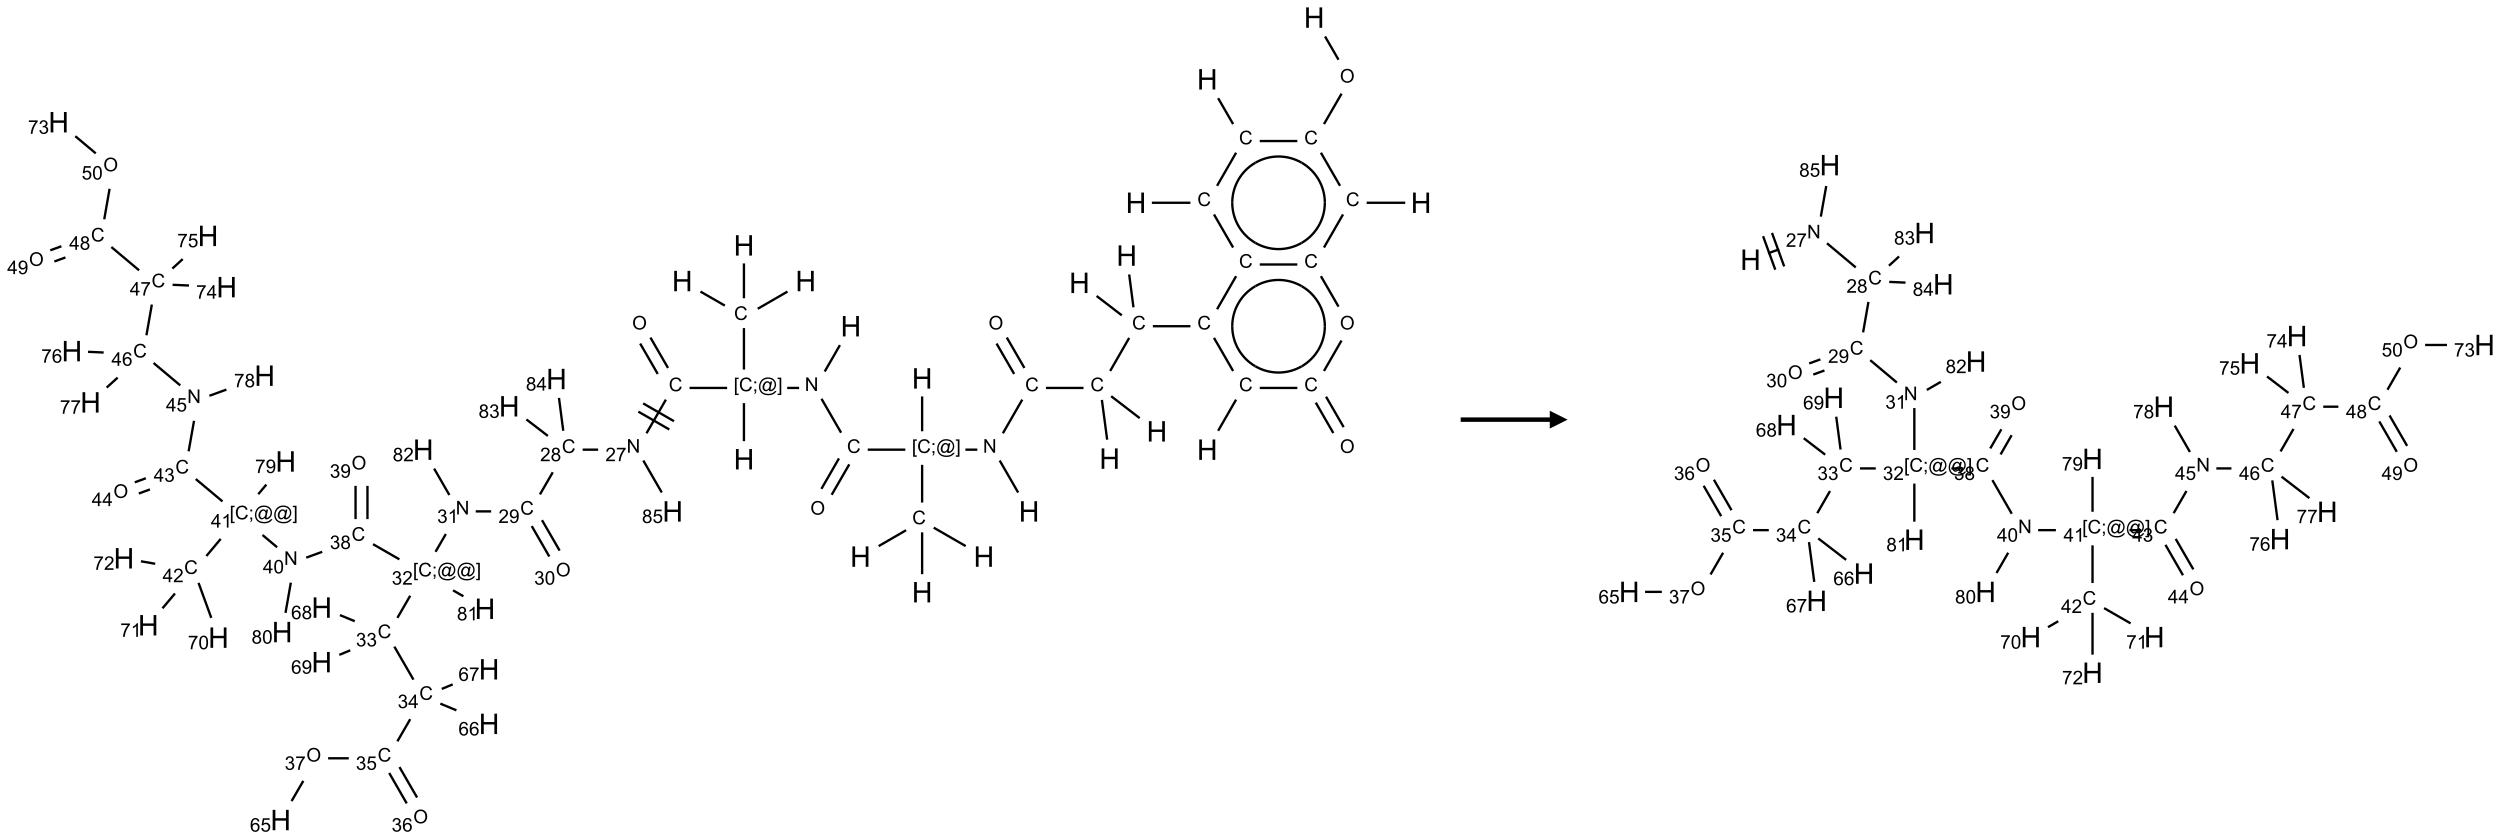 <?xml version="1.0" encoding="UTF-8"?>
<svg xmlns="http://www.w3.org/2000/svg" xmlns:xlink="http://www.w3.org/1999/xlink" width="1403" height="471" viewBox="0 0 1403 471">
<defs>
<g>
<g id="glyph-0-0">
<path d="M 2 0 L 2 -10 L 10 -10 L 10 0 Z M 2.25 -0.25 L 9.75 -0.25 L 9.75 -9.75 L 2.25 -9.75 Z M 2.25 -0.25 "/>
</g>
<g id="glyph-0-1">
<path d="M 1.281 0 L 1.281 -11.453 L 2.797 -11.453 L 2.797 -6.75 L 8.75 -6.75 L 8.75 -11.453 L 10.266 -11.453 L 10.266 0 L 8.75 0 L 8.75 -5.398 L 2.797 -5.398 L 2.797 0 Z M 1.281 0 "/>
</g>
<g id="glyph-1-0">
<path d="M 1.332 0 L 1.332 -6.668 L 6.668 -6.668 L 6.668 0 Z M 1.5 -0.168 L 6.5 -0.168 L 6.5 -6.5 L 1.5 -6.5 Z M 1.5 -0.168 "/>
</g>
<g id="glyph-1-1">
<path d="M 0.516 -3.719 C 0.516 -4.984 0.855 -5.977 1.535 -6.695 C 2.215 -7.414 3.094 -7.77 4.172 -7.77 C 4.875 -7.77 5.512 -7.602 6.078 -7.266 C 6.645 -6.93 7.074 -6.461 7.371 -5.855 C 7.668 -5.254 7.816 -4.57 7.816 -3.809 C 7.816 -3.035 7.66 -2.34 7.348 -1.73 C 7.035 -1.117 6.594 -0.656 6.02 -0.34 C 5.449 -0.027 4.828 0.129 4.168 0.129 C 3.449 0.129 2.805 -0.043 2.238 -0.391 C 1.672 -0.738 1.246 -1.211 0.953 -1.812 C 0.66 -2.414 0.516 -3.047 0.516 -3.719 Z M 1.559 -3.703 C 1.559 -2.781 1.805 -2.059 2.301 -1.527 C 2.793 -1 3.414 -0.734 4.16 -0.734 C 4.922 -0.734 5.547 -1 6.039 -1.535 C 6.531 -2.07 6.777 -2.828 6.777 -3.812 C 6.777 -4.434 6.672 -4.977 6.461 -5.441 C 6.25 -5.902 5.945 -6.262 5.539 -6.52 C 5.133 -6.773 4.68 -6.902 4.176 -6.902 C 3.461 -6.902 2.848 -6.656 2.332 -6.164 C 1.816 -5.672 1.559 -4.852 1.559 -3.703 Z M 1.559 -3.703 "/>
</g>
<g id="glyph-1-2">
<path d="M 6.27 -2.676 L 7.281 -2.422 C 7.07 -1.594 6.688 -0.961 6.137 -0.523 C 5.586 -0.086 4.914 0.129 4.121 0.129 C 3.297 0.129 2.629 -0.039 2.113 -0.371 C 1.598 -0.707 1.203 -1.191 0.934 -1.828 C 0.664 -2.465 0.531 -3.145 0.531 -3.875 C 0.531 -4.672 0.684 -5.363 0.988 -5.957 C 1.293 -6.547 1.723 -6.996 2.285 -7.305 C 2.844 -7.613 3.461 -7.766 4.137 -7.766 C 4.898 -7.766 5.543 -7.57 6.062 -7.184 C 6.582 -6.793 6.945 -6.246 7.152 -5.543 L 6.156 -5.309 C 5.98 -5.863 5.723 -6.266 5.387 -6.52 C 5.051 -6.773 4.625 -6.902 4.113 -6.902 C 3.527 -6.902 3.039 -6.762 2.645 -6.48 C 2.25 -6.199 1.973 -5.82 1.812 -5.348 C 1.652 -4.871 1.574 -4.383 1.574 -3.879 C 1.574 -3.23 1.668 -2.664 1.855 -2.18 C 2.047 -1.695 2.34 -1.332 2.738 -1.094 C 3.137 -0.855 3.57 -0.734 4.035 -0.734 C 4.602 -0.734 5.082 -0.898 5.473 -1.223 C 5.867 -1.551 6.133 -2.035 6.27 -2.676 Z M 6.27 -2.676 "/>
</g>
<g id="glyph-1-3">
<path d="M 0.812 0 L 0.812 -7.637 L 1.848 -7.637 L 5.859 -1.641 L 5.859 -7.637 L 6.828 -7.637 L 6.828 0 L 5.793 0 L 1.781 -6 L 1.781 0 Z M 0.812 0 "/>
</g>
<g id="glyph-1-4">
<path d="M 0.723 2.121 L 0.723 -7.637 L 2.793 -7.637 L 2.793 -6.859 L 1.66 -6.859 L 1.66 1.344 L 2.793 1.344 L 2.793 2.121 Z M 0.723 2.121 "/>
</g>
<g id="glyph-1-5">
<path d="M 0.949 -4.465 L 0.949 -5.531 L 2.016 -5.531 L 2.016 -4.465 Z M 0.949 0 L 0.949 -1.066 L 2.016 -1.066 L 2.016 0 C 2.016 0.391 1.945 0.711 1.809 0.949 C 1.668 1.191 1.449 1.379 1.145 1.512 L 0.887 1.109 C 1.082 1.023 1.23 0.895 1.324 0.727 C 1.418 0.559 1.469 0.316 1.48 0 Z M 0.949 0 "/>
</g>
<g id="glyph-1-6">
<path d="M 6.047 -0.848 C 5.82 -0.59 5.57 -0.379 5.289 -0.223 C 5.008 -0.062 4.73 0.016 4.449 0.016 C 4.141 0.016 3.84 -0.074 3.547 -0.254 C 3.254 -0.434 3.02 -0.715 2.836 -1.09 C 2.652 -1.465 2.562 -1.875 2.562 -2.324 C 2.562 -2.875 2.703 -3.43 2.988 -3.98 C 3.27 -4.535 3.621 -4.953 4.043 -5.23 C 4.461 -5.508 4.871 -5.645 5.266 -5.645 C 5.566 -5.645 5.855 -5.566 6.129 -5.41 C 6.402 -5.25 6.641 -5.012 6.84 -4.688 L 7.016 -5.496 L 7.949 -5.496 L 7.199 -2 C 7.094 -1.516 7.043 -1.246 7.043 -1.191 C 7.043 -1.098 7.078 -1.02 7.148 -0.949 C 7.219 -0.883 7.305 -0.848 7.406 -0.848 C 7.59 -0.848 7.832 -0.953 8.129 -1.168 C 8.527 -1.445 8.84 -1.816 9.07 -2.285 C 9.301 -2.75 9.418 -3.234 9.418 -3.73 C 9.418 -4.309 9.27 -4.852 8.973 -5.355 C 8.676 -5.859 8.23 -6.262 7.645 -6.562 C 7.055 -6.863 6.406 -7.016 5.691 -7.016 C 4.879 -7.016 4.137 -6.824 3.465 -6.445 C 2.793 -6.066 2.273 -5.52 1.902 -4.809 C 1.535 -4.098 1.348 -3.34 1.348 -2.527 C 1.348 -1.676 1.535 -0.941 1.902 -0.328 C 2.273 0.285 2.809 0.742 3.508 1.035 C 4.207 1.328 4.984 1.473 5.832 1.473 C 6.742 1.473 7.504 1.32 8.121 1.016 C 8.734 0.711 9.195 0.34 9.5 -0.098 L 10.441 -0.098 C 10.266 0.266 9.961 0.637 9.531 1.016 C 9.102 1.395 8.59 1.695 7.996 1.914 C 7.402 2.133 6.688 2.246 5.848 2.246 C 5.078 2.246 4.367 2.145 3.715 1.949 C 3.066 1.75 2.512 1.453 2.051 1.055 C 1.594 0.656 1.25 0.199 1.016 -0.316 C 0.723 -0.973 0.578 -1.684 0.578 -2.441 C 0.578 -3.289 0.75 -4.098 1.098 -4.863 C 1.523 -5.805 2.125 -6.527 2.902 -7.027 C 3.684 -7.527 4.629 -7.777 5.738 -7.777 C 6.602 -7.777 7.375 -7.602 8.059 -7.246 C 8.746 -6.895 9.285 -6.371 9.684 -5.672 C 10.02 -5.07 10.188 -4.418 10.188 -3.715 C 10.188 -2.707 9.832 -1.812 9.125 -1.031 C 8.492 -0.328 7.801 0.02 7.051 0.02 C 6.812 0.02 6.617 -0.016 6.473 -0.09 C 6.324 -0.16 6.215 -0.266 6.145 -0.402 C 6.102 -0.488 6.066 -0.637 6.047 -0.848 Z M 3.527 -2.262 C 3.527 -1.785 3.641 -1.414 3.863 -1.152 C 4.09 -0.887 4.348 -0.754 4.641 -0.754 C 4.836 -0.754 5.039 -0.812 5.254 -0.93 C 5.469 -1.047 5.676 -1.219 5.871 -1.449 C 6.066 -1.676 6.23 -1.969 6.355 -2.32 C 6.48 -2.672 6.543 -3.027 6.543 -3.379 C 6.543 -3.852 6.426 -4.219 6.191 -4.48 C 5.957 -4.738 5.672 -4.871 5.332 -4.871 C 5.109 -4.871 4.902 -4.812 4.707 -4.699 C 4.512 -4.586 4.32 -4.406 4.137 -4.156 C 3.953 -3.906 3.805 -3.602 3.691 -3.246 C 3.582 -2.887 3.527 -2.559 3.527 -2.262 Z M 3.527 -2.262 "/>
</g>
<g id="glyph-1-7">
<path d="M 2.27 2.121 L 0.203 2.121 L 0.203 1.344 L 1.332 1.344 L 1.332 -6.859 L 0.203 -6.859 L 0.203 -7.637 L 2.27 -7.637 Z M 2.27 2.121 "/>
</g>
<g id="glyph-1-8">
<path d="M 5.371 -0.902 L 5.371 0 L 0.324 0 C 0.316 -0.227 0.352 -0.441 0.434 -0.652 C 0.562 -0.996 0.766 -1.332 1.051 -1.668 C 1.332 -2 1.742 -2.387 2.277 -2.824 C 3.105 -3.504 3.668 -4.043 3.957 -4.441 C 4.25 -4.84 4.395 -5.215 4.395 -5.566 C 4.395 -5.938 4.262 -6.254 3.996 -6.508 C 3.73 -6.762 3.387 -6.891 2.957 -6.891 C 2.508 -6.891 2.145 -6.754 1.875 -6.484 C 1.605 -6.215 1.469 -5.84 1.465 -5.359 L 0.5 -5.457 C 0.566 -6.176 0.812 -6.727 1.246 -7.102 C 1.676 -7.477 2.254 -7.668 2.98 -7.668 C 3.711 -7.668 4.293 -7.465 4.719 -7.059 C 5.145 -6.652 5.359 -6.148 5.359 -5.547 C 5.359 -5.242 5.297 -4.941 5.172 -4.645 C 5.047 -4.352 4.84 -4.039 4.551 -3.715 C 4.262 -3.387 3.777 -2.938 3.105 -2.371 C 2.543 -1.898 2.18 -1.578 2.02 -1.41 C 1.859 -1.242 1.73 -1.07 1.625 -0.902 Z M 5.371 -0.902 "/>
</g>
<g id="glyph-1-9">
<path d="M 0.504 -6.637 L 0.504 -7.535 L 5.449 -7.535 L 5.449 -6.809 C 4.961 -6.289 4.48 -5.602 4.004 -4.746 C 3.527 -3.887 3.156 -3.004 2.895 -2.098 C 2.707 -1.461 2.59 -0.762 2.535 0 L 1.574 0 C 1.582 -0.602 1.703 -1.328 1.926 -2.176 C 2.152 -3.027 2.477 -3.848 2.898 -4.637 C 3.32 -5.426 3.77 -6.094 4.246 -6.637 Z M 0.504 -6.637 "/>
</g>
<g id="glyph-1-10">
<path d="M 1.887 -4.141 C 1.496 -4.281 1.207 -4.484 1.02 -4.75 C 0.832 -5.016 0.738 -5.328 0.738 -5.699 C 0.738 -6.254 0.938 -6.719 1.34 -7.098 C 1.738 -7.477 2.27 -7.668 2.934 -7.668 C 3.598 -7.668 4.137 -7.473 4.543 -7.086 C 4.949 -6.699 5.152 -6.227 5.152 -5.672 C 5.152 -5.316 5.059 -5.008 4.871 -4.746 C 4.688 -4.484 4.406 -4.281 4.027 -4.141 C 4.496 -3.988 4.852 -3.742 5.098 -3.402 C 5.34 -3.062 5.465 -2.656 5.465 -2.184 C 5.465 -1.531 5.234 -0.98 4.77 -0.535 C 4.309 -0.09 3.703 0.129 2.949 0.129 C 2.195 0.129 1.586 -0.094 1.125 -0.539 C 0.664 -0.984 0.434 -1.543 0.434 -2.207 C 0.434 -2.703 0.559 -3.121 0.809 -3.457 C 1.062 -3.793 1.422 -4.02 1.887 -4.141 Z M 1.699 -5.73 C 1.699 -5.367 1.812 -5.074 2.047 -4.844 C 2.281 -4.613 2.582 -4.5 2.953 -4.5 C 3.312 -4.5 3.609 -4.613 3.84 -4.84 C 4.07 -5.066 4.188 -5.348 4.188 -5.676 C 4.188 -6.02 4.07 -6.309 3.832 -6.543 C 3.594 -6.777 3.297 -6.895 2.941 -6.895 C 2.586 -6.895 2.289 -6.781 2.051 -6.551 C 1.816 -6.324 1.699 -6.047 1.699 -5.73 Z M 1.395 -2.203 C 1.395 -1.938 1.461 -1.676 1.586 -1.426 C 1.711 -1.176 1.902 -0.984 2.152 -0.848 C 2.402 -0.711 2.672 -0.641 2.957 -0.641 C 3.406 -0.641 3.777 -0.785 4.066 -1.074 C 4.359 -1.363 4.504 -1.727 4.504 -2.172 C 4.504 -2.625 4.355 -2.996 4.055 -3.293 C 3.754 -3.586 3.379 -3.734 2.926 -3.734 C 2.484 -3.734 2.121 -3.59 1.832 -3.297 C 1.543 -3.004 1.395 -2.641 1.395 -2.203 Z M 1.395 -2.203 "/>
</g>
<g id="glyph-1-11">
<path d="M 0.582 -1.766 L 1.484 -1.848 C 1.562 -1.426 1.707 -1.117 1.922 -0.926 C 2.137 -0.734 2.414 -0.641 2.75 -0.641 C 3.039 -0.641 3.289 -0.707 3.508 -0.84 C 3.727 -0.973 3.902 -1.148 4.043 -1.367 C 4.18 -1.586 4.297 -1.887 4.391 -2.262 C 4.484 -2.637 4.531 -3.016 4.531 -3.406 C 4.531 -3.449 4.531 -3.512 4.527 -3.594 C 4.34 -3.297 4.082 -3.055 3.758 -2.867 C 3.434 -2.68 3.082 -2.59 2.703 -2.59 C 2.07 -2.59 1.535 -2.816 1.098 -3.277 C 0.66 -3.734 0.441 -4.34 0.441 -5.09 C 0.441 -5.863 0.672 -6.484 1.129 -6.957 C 1.586 -7.43 2.156 -7.668 2.844 -7.668 C 3.34 -7.668 3.793 -7.531 4.207 -7.266 C 4.617 -7 4.93 -6.617 5.145 -6.121 C 5.355 -5.629 5.465 -4.91 5.465 -3.973 C 5.465 -2.996 5.359 -2.223 5.145 -1.645 C 4.934 -1.066 4.617 -0.625 4.199 -0.324 C 3.781 -0.02 3.293 0.129 2.73 0.129 C 2.133 0.129 1.645 -0.035 1.266 -0.367 C 0.887 -0.699 0.66 -1.164 0.582 -1.766 Z M 4.422 -5.137 C 4.422 -5.676 4.277 -6.102 3.992 -6.418 C 3.707 -6.734 3.359 -6.891 2.957 -6.891 C 2.543 -6.891 2.18 -6.719 1.871 -6.379 C 1.562 -6.039 1.406 -5.598 1.406 -5.059 C 1.406 -4.57 1.555 -4.176 1.848 -3.871 C 2.141 -3.566 2.5 -3.418 2.934 -3.418 C 3.367 -3.418 3.723 -3.57 4.004 -3.871 C 4.281 -4.176 4.422 -4.598 4.422 -5.137 Z M 4.422 -5.137 "/>
</g>
<g id="glyph-1-12">
<path d="M 0.449 -2.016 L 1.387 -2.141 C 1.492 -1.609 1.676 -1.227 1.934 -0.992 C 2.191 -0.758 2.508 -0.641 2.879 -0.641 C 3.32 -0.641 3.695 -0.793 3.996 -1.098 C 4.301 -1.402 4.453 -1.781 4.453 -2.234 C 4.453 -2.664 4.312 -3.02 4.031 -3.301 C 3.75 -3.578 3.391 -3.719 2.957 -3.719 C 2.781 -3.719 2.562 -3.684 2.297 -3.613 L 2.402 -4.438 C 2.465 -4.43 2.516 -4.426 2.551 -4.426 C 2.949 -4.426 3.312 -4.531 3.629 -4.738 C 3.949 -4.949 4.109 -5.27 4.109 -5.703 C 4.109 -6.047 3.992 -6.332 3.762 -6.559 C 3.527 -6.785 3.227 -6.895 2.859 -6.895 C 2.496 -6.895 2.191 -6.781 1.949 -6.551 C 1.707 -6.324 1.547 -5.98 1.48 -5.52 L 0.543 -5.688 C 0.656 -6.316 0.918 -6.805 1.324 -7.148 C 1.73 -7.492 2.234 -7.668 2.84 -7.668 C 3.254 -7.668 3.641 -7.578 3.988 -7.398 C 4.34 -7.219 4.609 -6.977 4.793 -6.668 C 4.98 -6.359 5.074 -6.031 5.074 -5.684 C 5.074 -5.352 4.984 -5.051 4.809 -4.781 C 4.629 -4.512 4.367 -4.297 4.02 -4.137 C 4.473 -4.031 4.824 -3.816 5.074 -3.488 C 5.324 -3.16 5.449 -2.75 5.449 -2.254 C 5.449 -1.59 5.203 -1.023 4.719 -0.559 C 4.234 -0.098 3.617 0.137 2.875 0.137 C 2.203 0.137 1.648 -0.062 1.207 -0.465 C 0.762 -0.863 0.512 -1.379 0.449 -2.016 Z M 0.449 -2.016 "/>
</g>
<g id="glyph-1-13">
<path d="M 0.441 -3.766 C 0.441 -4.668 0.535 -5.395 0.723 -5.945 C 0.906 -6.496 1.184 -6.922 1.551 -7.219 C 1.918 -7.516 2.375 -7.668 2.934 -7.668 C 3.344 -7.668 3.703 -7.586 4.012 -7.418 C 4.32 -7.254 4.574 -7.016 4.777 -6.707 C 4.977 -6.395 5.137 -6.016 5.25 -5.57 C 5.363 -5.125 5.422 -4.523 5.422 -3.766 C 5.422 -2.871 5.328 -2.148 5.145 -1.598 C 4.961 -1.047 4.688 -0.621 4.32 -0.32 C 3.953 -0.02 3.492 0.129 2.934 0.129 C 2.195 0.129 1.617 -0.133 1.199 -0.66 C 0.695 -1.297 0.441 -2.332 0.441 -3.766 Z M 1.406 -3.766 C 1.406 -2.512 1.555 -1.68 1.848 -1.262 C 2.141 -0.848 2.5 -0.641 2.934 -0.641 C 3.363 -0.641 3.727 -0.848 4.02 -1.266 C 4.312 -1.684 4.457 -2.516 4.457 -3.766 C 4.457 -5.023 4.312 -5.859 4.02 -6.27 C 3.727 -6.684 3.359 -6.891 2.922 -6.891 C 2.492 -6.891 2.148 -6.707 1.891 -6.344 C 1.566 -5.879 1.406 -5.02 1.406 -3.766 Z M 1.406 -3.766 "/>
</g>
<g id="glyph-1-14">
<path d="M 3.973 0 L 3.035 0 L 3.035 -5.973 C 2.809 -5.758 2.516 -5.543 2.148 -5.328 C 1.781 -5.113 1.453 -4.953 1.16 -4.844 L 1.16 -5.75 C 1.684 -5.996 2.145 -6.297 2.535 -6.645 C 2.93 -6.996 3.207 -7.336 3.371 -7.668 L 3.973 -7.668 Z M 3.973 0 "/>
</g>
<g id="glyph-1-15">
<path d="M 3.449 0 L 3.449 -1.828 L 0.137 -1.828 L 0.137 -2.688 L 3.621 -7.637 L 4.387 -7.637 L 4.387 -2.688 L 5.418 -2.688 L 5.418 -1.828 L 4.387 -1.828 L 4.387 0 Z M 3.449 -2.688 L 3.449 -6.129 L 1.059 -2.688 Z M 3.449 -2.688 "/>
</g>
<g id="glyph-1-16">
<path d="M 0.441 -2 L 1.426 -2.082 C 1.5 -1.605 1.668 -1.242 1.934 -1.004 C 2.199 -0.762 2.52 -0.641 2.895 -0.641 C 3.348 -0.641 3.73 -0.812 4.043 -1.152 C 4.355 -1.492 4.512 -1.941 4.512 -2.504 C 4.512 -3.039 4.359 -3.461 4.059 -3.77 C 3.758 -4.078 3.367 -4.234 2.879 -4.234 C 2.578 -4.234 2.305 -4.164 2.062 -4.027 C 1.82 -3.891 1.629 -3.715 1.488 -3.496 L 0.609 -3.609 L 1.348 -7.531 L 5.145 -7.531 L 5.145 -6.637 L 2.098 -6.637 L 1.688 -4.582 C 2.145 -4.902 2.625 -5.062 3.129 -5.062 C 3.797 -5.062 4.359 -4.832 4.816 -4.371 C 5.277 -3.91 5.504 -3.312 5.504 -2.59 C 5.504 -1.898 5.305 -1.301 4.902 -0.797 C 4.41 -0.18 3.742 0.129 2.895 0.129 C 2.199 0.129 1.633 -0.062 1.195 -0.453 C 0.758 -0.844 0.504 -1.359 0.441 -2 Z M 0.441 -2 "/>
</g>
<g id="glyph-1-17">
<path d="M 5.309 -5.766 L 4.375 -5.691 C 4.293 -6.059 4.172 -6.328 4.02 -6.496 C 3.766 -6.762 3.453 -6.895 3.082 -6.895 C 2.785 -6.895 2.523 -6.812 2.297 -6.645 C 2 -6.43 1.77 -6.117 1.598 -5.703 C 1.43 -5.289 1.34 -4.703 1.332 -3.938 C 1.559 -4.281 1.836 -4.535 2.16 -4.703 C 2.488 -4.871 2.828 -4.953 3.188 -4.953 C 3.812 -4.953 4.344 -4.723 4.785 -4.262 C 5.223 -3.801 5.441 -3.207 5.441 -2.48 C 5.441 -2 5.34 -1.555 5.133 -1.145 C 4.926 -0.73 4.641 -0.418 4.281 -0.199 C 3.922 0.02 3.512 0.129 3.051 0.129 C 2.27 0.129 1.633 -0.156 1.141 -0.73 C 0.648 -1.305 0.402 -2.254 0.402 -3.574 C 0.402 -5.051 0.672 -6.121 1.219 -6.793 C 1.695 -7.375 2.336 -7.668 3.141 -7.668 C 3.742 -7.668 4.234 -7.5 4.617 -7.16 C 5 -6.824 5.23 -6.359 5.309 -5.766 Z M 1.48 -2.473 C 1.48 -2.152 1.547 -1.844 1.684 -1.547 C 1.82 -1.25 2.016 -1.027 2.262 -0.871 C 2.508 -0.719 2.766 -0.641 3.035 -0.641 C 3.434 -0.641 3.773 -0.801 4.059 -1.121 C 4.344 -1.441 4.484 -1.875 4.484 -2.422 C 4.484 -2.949 4.344 -3.367 4.062 -3.668 C 3.781 -3.973 3.426 -4.125 3 -4.125 C 2.578 -4.125 2.219 -3.973 1.922 -3.668 C 1.625 -3.363 1.48 -2.969 1.48 -2.473 Z M 1.48 -2.473 "/>
</g>
</g>
</defs>
<path fill="none" stroke-width="0.033" stroke-linecap="butt" stroke-linejoin="miter" stroke="rgb(0%, 0%, 0%)" stroke-opacity="1" stroke-miterlimit="10" d="M 18.115 0.265 L 18.304 0.591 " transform="matrix(40, 0, 0, 40, 19.018, 9.873)"/>
<path fill="none" stroke-width="0.033" stroke-linecap="butt" stroke-linejoin="miter" stroke="rgb(0%, 0%, 0%)" stroke-opacity="1" stroke-miterlimit="10" d="M 18.347 1.067 L 18.1 1.494 " transform="matrix(40, 0, 0, 40, 19.018, 9.873)"/>
<path fill="none" stroke-width="0.033" stroke-linecap="butt" stroke-linejoin="miter" stroke="rgb(0%, 0%, 0%)" stroke-opacity="1" stroke-miterlimit="10" d="M 17.726 1.732 L 17.199 1.732 " transform="matrix(40, 0, 0, 40, 19.018, 9.873)"/>
<path fill="none" stroke-width="0.033" stroke-linecap="butt" stroke-linejoin="miter" stroke="rgb(0%, 0%, 0%)" stroke-opacity="1" stroke-miterlimit="10" d="M 16.825 1.494 L 16.615 1.131 " transform="matrix(40, 0, 0, 40, 19.018, 9.873)"/>
<path fill="none" stroke-width="0.033" stroke-linecap="butt" stroke-linejoin="miter" stroke="rgb(0%, 0%, 0%)" stroke-opacity="1" stroke-miterlimit="10" d="M 16.867 1.896 L 16.6 2.36 " transform="matrix(40, 0, 0, 40, 19.018, 9.873)"/>
<path fill="none" stroke-width="0.033" stroke-linecap="butt" stroke-linejoin="miter" stroke="rgb(0%, 0%, 0%)" stroke-opacity="1" stroke-miterlimit="10" d="M 16.226 2.598 L 15.685 2.598 " transform="matrix(40, 0, 0, 40, 19.018, 9.873)"/>
<path fill="none" stroke-width="0.033" stroke-linecap="butt" stroke-linejoin="miter" stroke="rgb(0%, 0%, 0%)" stroke-opacity="1" stroke-miterlimit="10" d="M 16.557 2.762 L 16.825 3.226 " transform="matrix(40, 0, 0, 40, 19.018, 9.873)"/>
<path fill="none" stroke-width="0.033" stroke-linecap="butt" stroke-linejoin="miter" stroke="rgb(0%, 0%, 0%)" stroke-opacity="1" stroke-miterlimit="10" d="M 16.867 3.628 L 16.6 4.092 " transform="matrix(40, 0, 0, 40, 19.018, 9.873)"/>
<path fill="none" stroke-width="0.033" stroke-linecap="butt" stroke-linejoin="miter" stroke="rgb(0%, 0%, 0%)" stroke-opacity="1" stroke-miterlimit="10" d="M 16.226 4.33 L 15.699 4.33 " transform="matrix(40, 0, 0, 40, 19.018, 9.873)"/>
<path fill="none" stroke-width="0.033" stroke-linecap="butt" stroke-linejoin="miter" stroke="rgb(0%, 0%, 0%)" stroke-opacity="1" stroke-miterlimit="10" d="M 15.263 4.177 L 14.91 3.906 " transform="matrix(40, 0, 0, 40, 19.018, 9.873)"/>
<path fill="none" stroke-width="0.033" stroke-linecap="butt" stroke-linejoin="miter" stroke="rgb(0%, 0%, 0%)" stroke-opacity="1" stroke-miterlimit="10" d="M 15.427 4.065 L 15.367 3.604 " transform="matrix(40, 0, 0, 40, 19.018, 9.873)"/>
<path fill="none" stroke-width="0.033" stroke-linecap="butt" stroke-linejoin="miter" stroke="rgb(0%, 0%, 0%)" stroke-opacity="1" stroke-miterlimit="10" d="M 15.367 4.494 L 15.1 4.958 " transform="matrix(40, 0, 0, 40, 19.018, 9.873)"/>
<path fill="none" stroke-width="0.033" stroke-linecap="butt" stroke-linejoin="miter" stroke="rgb(0%, 0%, 0%)" stroke-opacity="1" stroke-miterlimit="10" d="M 15.114 5.312 L 15.515 5.62 " transform="matrix(40, 0, 0, 40, 19.018, 9.873)"/>
<path fill="none" stroke-width="0.033" stroke-linecap="butt" stroke-linejoin="miter" stroke="rgb(0%, 0%, 0%)" stroke-opacity="1" stroke-miterlimit="10" d="M 14.984 5.364 L 15.058 5.922 " transform="matrix(40, 0, 0, 40, 19.018, 9.873)"/>
<path fill="none" stroke-width="0.033" stroke-linecap="butt" stroke-linejoin="miter" stroke="rgb(0%, 0%, 0%)" stroke-opacity="1" stroke-miterlimit="10" d="M 14.726 5.196 L 14.199 5.196 " transform="matrix(40, 0, 0, 40, 19.018, 9.873)"/>
<path fill="none" stroke-width="0.033" stroke-linecap="butt" stroke-linejoin="miter" stroke="rgb(0%, 0%, 0%)" stroke-opacity="1" stroke-miterlimit="10" d="M 13.897 4.916 L 13.65 4.489 " transform="matrix(40, 0, 0, 40, 19.018, 9.873)"/>
<path fill="none" stroke-width="0.033" stroke-linecap="butt" stroke-linejoin="miter" stroke="rgb(0%, 0%, 0%)" stroke-opacity="1" stroke-miterlimit="10" d="M 13.753 5 L 13.506 4.573 " transform="matrix(40, 0, 0, 40, 19.018, 9.873)"/>
<path fill="none" stroke-width="0.033" stroke-linecap="butt" stroke-linejoin="miter" stroke="rgb(0%, 0%, 0%)" stroke-opacity="1" stroke-miterlimit="10" d="M 13.867 5.36 L 13.595 5.832 " transform="matrix(40, 0, 0, 40, 19.018, 9.873)"/>
<path fill="none" stroke-width="0.033" stroke-linecap="butt" stroke-linejoin="miter" stroke="rgb(0%, 0%, 0%)" stroke-opacity="1" stroke-miterlimit="10" d="M 13.55 6.214 L 13.809 6.663 " transform="matrix(40, 0, 0, 40, 19.018, 9.873)"/>
<path fill="none" stroke-width="0.033" stroke-linecap="butt" stroke-linejoin="miter" stroke="rgb(0%, 0%, 0%)" stroke-opacity="1" stroke-miterlimit="10" d="M 13.236 6.062 L 13.069 6.062 " transform="matrix(40, 0, 0, 40, 19.018, 9.873)"/>
<path fill="none" stroke-width="0.033" stroke-linecap="butt" stroke-linejoin="miter" stroke="rgb(0%, 0%, 0%)" stroke-opacity="1" stroke-miterlimit="10" d="M 12.462 5.804 L 12.462 5.315 " transform="matrix(40, 0, 0, 40, 19.018, 9.873)"/>
<path fill="none" stroke-width="0.033" stroke-linecap="butt" stroke-linejoin="miter" stroke="rgb(0%, 0%, 0%)" stroke-opacity="1" stroke-miterlimit="10" d="M 12.226 6.062 L 11.699 6.062 " transform="matrix(40, 0, 0, 40, 19.018, 9.873)"/>
<path fill="none" stroke-width="0.033" stroke-linecap="butt" stroke-linejoin="miter" stroke="rgb(0%, 0%, 0%)" stroke-opacity="1" stroke-miterlimit="10" d="M 11.295 6.185 L 11.049 6.612 " transform="matrix(40, 0, 0, 40, 19.018, 9.873)"/>
<path fill="none" stroke-width="0.033" stroke-linecap="butt" stroke-linejoin="miter" stroke="rgb(0%, 0%, 0%)" stroke-opacity="1" stroke-miterlimit="10" d="M 11.44 6.268 L 11.193 6.695 " transform="matrix(40, 0, 0, 40, 19.018, 9.873)"/>
<path fill="none" stroke-width="0.033" stroke-linecap="butt" stroke-linejoin="miter" stroke="rgb(0%, 0%, 0%)" stroke-opacity="1" stroke-miterlimit="10" d="M 11.325 5.824 L 11.05 5.348 " transform="matrix(40, 0, 0, 40, 19.018, 9.873)"/>
<path fill="none" stroke-width="0.033" stroke-linecap="butt" stroke-linejoin="miter" stroke="rgb(0%, 0%, 0%)" stroke-opacity="1" stroke-miterlimit="10" d="M 11.095 4.966 L 11.309 4.595 " transform="matrix(40, 0, 0, 40, 19.018, 9.873)"/>
<path fill="none" stroke-width="0.033" stroke-linecap="butt" stroke-linejoin="miter" stroke="rgb(0%, 0%, 0%)" stroke-opacity="1" stroke-miterlimit="10" d="M 10.736 5.196 L 10.569 5.196 " transform="matrix(40, 0, 0, 40, 19.018, 9.873)"/>
<path fill="none" stroke-width="0.033" stroke-linecap="butt" stroke-linejoin="miter" stroke="rgb(0%, 0%, 0%)" stroke-opacity="1" stroke-miterlimit="10" d="M 9.962 5.409 L 9.962 5.943 " transform="matrix(40, 0, 0, 40, 19.018, 9.873)"/>
<path fill="none" stroke-width="0.033" stroke-linecap="butt" stroke-linejoin="miter" stroke="rgb(0%, 0%, 0%)" stroke-opacity="1" stroke-miterlimit="10" d="M 9.726 5.196 L 9.199 5.196 " transform="matrix(40, 0, 0, 40, 19.018, 9.873)"/>
<path fill="none" stroke-width="0.033" stroke-linecap="butt" stroke-linejoin="miter" stroke="rgb(0%, 0%, 0%)" stroke-opacity="1" stroke-miterlimit="10" d="M 8.897 4.916 L 8.65 4.489 " transform="matrix(40, 0, 0, 40, 19.018, 9.873)"/>
<path fill="none" stroke-width="0.033" stroke-linecap="butt" stroke-linejoin="miter" stroke="rgb(0%, 0%, 0%)" stroke-opacity="1" stroke-miterlimit="10" d="M 8.753 5 L 8.506 4.573 " transform="matrix(40, 0, 0, 40, 19.018, 9.873)"/>
<path fill="none" stroke-width="0.033" stroke-linecap="butt" stroke-linejoin="miter" stroke="rgb(0%, 0%, 0%)" stroke-opacity="1" stroke-miterlimit="10" d="M 8.867 5.36 L 8.595 5.832 " transform="matrix(40, 0, 0, 40, 19.018, 9.873)"/>
<path fill="none" stroke-width="0.033" stroke-linecap="butt" stroke-linejoin="miter" stroke="rgb(0%, 0%, 0%)" stroke-opacity="1" stroke-miterlimit="10" d="M 8.481 5.529 L 8.915 5.779 " transform="matrix(40, 0, 0, 40, 19.018, 9.873)"/>
<path fill="none" stroke-width="0.033" stroke-linecap="butt" stroke-linejoin="miter" stroke="rgb(0%, 0%, 0%)" stroke-opacity="1" stroke-miterlimit="10" d="M 8.548 5.413 L 8.981 5.663 " transform="matrix(40, 0, 0, 40, 19.018, 9.873)"/>
<path fill="none" stroke-width="0.033" stroke-linecap="butt" stroke-linejoin="miter" stroke="rgb(0%, 0%, 0%)" stroke-opacity="1" stroke-miterlimit="10" d="M 7.916 6.062 L 7.699 6.062 " transform="matrix(40, 0, 0, 40, 19.018, 9.873)"/>
<path fill="none" stroke-width="0.033" stroke-linecap="butt" stroke-linejoin="miter" stroke="rgb(0%, 0%, 0%)" stroke-opacity="1" stroke-miterlimit="10" d="M 7.28 6.379 L 7.1 6.69 " transform="matrix(40, 0, 0, 40, 19.018, 9.873)"/>
<path fill="none" stroke-width="0.033" stroke-linecap="butt" stroke-linejoin="miter" stroke="rgb(0%, 0%, 0%)" stroke-opacity="1" stroke-miterlimit="10" d="M 6.985 7.134 L 7.231 7.561 " transform="matrix(40, 0, 0, 40, 19.018, 9.873)"/>
<path fill="none" stroke-width="0.033" stroke-linecap="butt" stroke-linejoin="miter" stroke="rgb(0%, 0%, 0%)" stroke-opacity="1" stroke-miterlimit="10" d="M 7.129 7.051 L 7.376 7.478 " transform="matrix(40, 0, 0, 40, 19.018, 9.873)"/>
<path fill="none" stroke-width="0.033" stroke-linecap="butt" stroke-linejoin="miter" stroke="rgb(0%, 0%, 0%)" stroke-opacity="1" stroke-miterlimit="10" d="M 6.415 6.928 L 6.199 6.928 " transform="matrix(40, 0, 0, 40, 19.018, 9.873)"/>
<path fill="none" stroke-width="0.033" stroke-linecap="butt" stroke-linejoin="miter" stroke="rgb(0%, 0%, 0%)" stroke-opacity="1" stroke-miterlimit="10" d="M 5.78 7.245 L 5.635 7.495 " transform="matrix(40, 0, 0, 40, 19.018, 9.873)"/>
<path fill="none" stroke-width="0.033" stroke-linecap="butt" stroke-linejoin="miter" stroke="rgb(0%, 0%, 0%)" stroke-opacity="1" stroke-miterlimit="10" d="M 5.28 8.111 L 5.1 8.422 " transform="matrix(40, 0, 0, 40, 19.018, 9.873)"/>
<path fill="none" stroke-width="0.033" stroke-linecap="butt" stroke-linejoin="miter" stroke="rgb(0%, 0%, 0%)" stroke-opacity="1" stroke-miterlimit="10" d="M 5.057 8.825 L 5.325 9.288 " transform="matrix(40, 0, 0, 40, 19.018, 9.873)"/>
<path fill="none" stroke-width="0.033" stroke-linecap="butt" stroke-linejoin="miter" stroke="rgb(0%, 0%, 0%)" stroke-opacity="1" stroke-miterlimit="10" d="M 5.28 9.843 L 5.1 10.154 " transform="matrix(40, 0, 0, 40, 19.018, 9.873)"/>
<path fill="none" stroke-width="0.033" stroke-linecap="butt" stroke-linejoin="miter" stroke="rgb(0%, 0%, 0%)" stroke-opacity="1" stroke-miterlimit="10" d="M 4.985 10.598 L 5.231 11.025 " transform="matrix(40, 0, 0, 40, 19.018, 9.873)"/>
<path fill="none" stroke-width="0.033" stroke-linecap="butt" stroke-linejoin="miter" stroke="rgb(0%, 0%, 0%)" stroke-opacity="1" stroke-miterlimit="10" d="M 5.129 10.515 L 5.376 10.942 " transform="matrix(40, 0, 0, 40, 19.018, 9.873)"/>
<path fill="none" stroke-width="0.033" stroke-linecap="butt" stroke-linejoin="miter" stroke="rgb(0%, 0%, 0%)" stroke-opacity="1" stroke-miterlimit="10" d="M 4.418 10.392 L 4.128 10.392 " transform="matrix(40, 0, 0, 40, 19.018, 9.873)"/>
<path fill="none" stroke-width="0.033" stroke-linecap="butt" stroke-linejoin="miter" stroke="rgb(0%, 0%, 0%)" stroke-opacity="1" stroke-miterlimit="10" d="M 3.78 10.709 L 3.615 10.993 " transform="matrix(40, 0, 0, 40, 19.018, 9.873)"/>
<path fill="none" stroke-width="0.033" stroke-linecap="butt" stroke-linejoin="miter" stroke="rgb(0%, 0%, 0%)" stroke-opacity="1" stroke-miterlimit="10" d="M 5.702 9.625 L 5.928 9.719 " transform="matrix(40, 0, 0, 40, 19.018, 9.873)"/>
<path fill="none" stroke-width="0.033" stroke-linecap="butt" stroke-linejoin="miter" stroke="rgb(0%, 0%, 0%)" stroke-opacity="1" stroke-miterlimit="10" d="M 5.722 9.419 L 5.876 9.355 " transform="matrix(40, 0, 0, 40, 19.018, 9.873)"/>
<path fill="none" stroke-width="0.033" stroke-linecap="butt" stroke-linejoin="miter" stroke="rgb(0%, 0%, 0%)" stroke-opacity="1" stroke-miterlimit="10" d="M 4.502 8.469 L 4.294 8.383 " transform="matrix(40, 0, 0, 40, 19.018, 9.873)"/>
<path fill="none" stroke-width="0.033" stroke-linecap="butt" stroke-linejoin="miter" stroke="rgb(0%, 0%, 0%)" stroke-opacity="1" stroke-miterlimit="10" d="M 4.439 8.877 L 4.285 8.941 " transform="matrix(40, 0, 0, 40, 19.018, 9.873)"/>
<path fill="none" stroke-width="0.033" stroke-linecap="butt" stroke-linejoin="miter" stroke="rgb(0%, 0%, 0%)" stroke-opacity="1" stroke-miterlimit="10" d="M 5.128 7.601 L 4.758 7.388 " transform="matrix(40, 0, 0, 40, 19.018, 9.873)"/>
<path fill="none" stroke-width="0.033" stroke-linecap="butt" stroke-linejoin="miter" stroke="rgb(0%, 0%, 0%)" stroke-opacity="1" stroke-miterlimit="10" d="M 4.68 7.036 L 4.68 6.57 " transform="matrix(40, 0, 0, 40, 19.018, 9.873)"/>
<path fill="none" stroke-width="0.033" stroke-linecap="butt" stroke-linejoin="miter" stroke="rgb(0%, 0%, 0%)" stroke-opacity="1" stroke-miterlimit="10" d="M 4.513 7.036 L 4.513 6.57 " transform="matrix(40, 0, 0, 40, 19.018, 9.873)"/>
<path fill="none" stroke-width="0.033" stroke-linecap="butt" stroke-linejoin="miter" stroke="rgb(0%, 0%, 0%)" stroke-opacity="1" stroke-miterlimit="10" d="M 4.045 7.495 L 3.821 7.577 " transform="matrix(40, 0, 0, 40, 19.018, 9.873)"/>
<path fill="none" stroke-width="0.033" stroke-linecap="butt" stroke-linejoin="miter" stroke="rgb(0%, 0%, 0%)" stroke-opacity="1" stroke-miterlimit="10" d="M 3.412 7.431 L 3.207 7.259 " transform="matrix(40, 0, 0, 40, 19.018, 9.873)"/>
<path fill="none" stroke-width="0.033" stroke-linecap="butt" stroke-linejoin="miter" stroke="rgb(0%, 0%, 0%)" stroke-opacity="1" stroke-miterlimit="10" d="M 2.621 7.314 L 2.42 7.554 " transform="matrix(40, 0, 0, 40, 19.018, 9.873)"/>
<path fill="none" stroke-width="0.033" stroke-linecap="butt" stroke-linejoin="miter" stroke="rgb(0%, 0%, 0%)" stroke-opacity="1" stroke-miterlimit="10" d="M 2.31 7.931 L 2.489 8.422 " transform="matrix(40, 0, 0, 40, 19.018, 9.873)"/>
<path fill="none" stroke-width="0.033" stroke-linecap="butt" stroke-linejoin="miter" stroke="rgb(0%, 0%, 0%)" stroke-opacity="1" stroke-miterlimit="10" d="M 1.979 8.08 L 1.804 8.288 " transform="matrix(40, 0, 0, 40, 19.018, 9.873)"/>
<path fill="none" stroke-width="0.033" stroke-linecap="butt" stroke-linejoin="miter" stroke="rgb(0%, 0%, 0%)" stroke-opacity="1" stroke-miterlimit="10" d="M 1.702 7.663 L 1.502 7.628 " transform="matrix(40, 0, 0, 40, 19.018, 9.873)"/>
<path fill="none" stroke-width="0.033" stroke-linecap="butt" stroke-linejoin="miter" stroke="rgb(0%, 0%, 0%)" stroke-opacity="1" stroke-miterlimit="10" d="M 2.646 6.788 L 2.271 6.474 " transform="matrix(40, 0, 0, 40, 19.018, 9.873)"/>
<path fill="none" stroke-width="0.033" stroke-linecap="butt" stroke-linejoin="miter" stroke="rgb(0%, 0%, 0%)" stroke-opacity="1" stroke-miterlimit="10" d="M 1.571 6.463 L 1.415 6.52 " transform="matrix(40, 0, 0, 40, 19.018, 9.873)"/>
<path fill="none" stroke-width="0.033" stroke-linecap="butt" stroke-linejoin="miter" stroke="rgb(0%, 0%, 0%)" stroke-opacity="1" stroke-miterlimit="10" d="M 1.628 6.62 L 1.472 6.677 " transform="matrix(40, 0, 0, 40, 19.018, 9.873)"/>
<path fill="none" stroke-width="0.033" stroke-linecap="butt" stroke-linejoin="miter" stroke="rgb(0%, 0%, 0%)" stroke-opacity="1" stroke-miterlimit="10" d="M 2.171 6.085 L 2.247 5.657 " transform="matrix(40, 0, 0, 40, 19.018, 9.873)"/>
<path fill="none" stroke-width="0.033" stroke-linecap="butt" stroke-linejoin="miter" stroke="rgb(0%, 0%, 0%)" stroke-opacity="1" stroke-miterlimit="10" d="M 2.053 5.16 L 1.679 4.846 " transform="matrix(40, 0, 0, 40, 19.018, 9.873)"/>
<path fill="none" stroke-width="0.033" stroke-linecap="butt" stroke-linejoin="miter" stroke="rgb(0%, 0%, 0%)" stroke-opacity="1" stroke-miterlimit="10" d="M 1.579 4.457 L 1.655 4.026 " transform="matrix(40, 0, 0, 40, 19.018, 9.873)"/>
<path fill="none" stroke-width="0.033" stroke-linecap="butt" stroke-linejoin="miter" stroke="rgb(0%, 0%, 0%)" stroke-opacity="1" stroke-miterlimit="10" d="M 1.476 3.546 L 1.087 3.219 " transform="matrix(40, 0, 0, 40, 19.018, 9.873)"/>
<path fill="none" stroke-width="0.033" stroke-linecap="butt" stroke-linejoin="miter" stroke="rgb(0%, 0%, 0%)" stroke-opacity="1" stroke-miterlimit="10" d="M 0.386 3.208 L 0.23 3.265 " transform="matrix(40, 0, 0, 40, 19.018, 9.873)"/>
<path fill="none" stroke-width="0.033" stroke-linecap="butt" stroke-linejoin="miter" stroke="rgb(0%, 0%, 0%)" stroke-opacity="1" stroke-miterlimit="10" d="M 0.443 3.365 L 0.287 3.422 " transform="matrix(40, 0, 0, 40, 19.018, 9.873)"/>
<path fill="none" stroke-width="0.033" stroke-linecap="butt" stroke-linejoin="miter" stroke="rgb(0%, 0%, 0%)" stroke-opacity="1" stroke-miterlimit="10" d="M 0.987 2.83 L 1.062 2.402 " transform="matrix(40, 0, 0, 40, 19.018, 9.873)"/>
<path fill="none" stroke-width="0.033" stroke-linecap="butt" stroke-linejoin="miter" stroke="rgb(0%, 0%, 0%)" stroke-opacity="1" stroke-miterlimit="10" d="M 0.868 1.905 L 0.581 1.664 " transform="matrix(40, 0, 0, 40, 19.018, 9.873)"/>
<path fill="none" stroke-width="0.033" stroke-linecap="butt" stroke-linejoin="miter" stroke="rgb(0%, 0%, 0%)" stroke-opacity="1" stroke-miterlimit="10" d="M 1.946 3.749 L 2.176 3.759 " transform="matrix(40, 0, 0, 40, 19.018, 9.873)"/>
<path fill="none" stroke-width="0.033" stroke-linecap="butt" stroke-linejoin="miter" stroke="rgb(0%, 0%, 0%)" stroke-opacity="1" stroke-miterlimit="10" d="M 1.943 3.521 L 2.088 3.388 " transform="matrix(40, 0, 0, 40, 19.018, 9.873)"/>
<path fill="none" stroke-width="0.033" stroke-linecap="butt" stroke-linejoin="miter" stroke="rgb(0%, 0%, 0%)" stroke-opacity="1" stroke-miterlimit="10" d="M 0.979 4.699 L 0.76 4.689 " transform="matrix(40, 0, 0, 40, 19.018, 9.873)"/>
<path fill="none" stroke-width="0.033" stroke-linecap="butt" stroke-linejoin="miter" stroke="rgb(0%, 0%, 0%)" stroke-opacity="1" stroke-miterlimit="10" d="M 1.175 5.051 L 1.021 5.191 " transform="matrix(40, 0, 0, 40, 19.018, 9.873)"/>
<path fill="none" stroke-width="0.033" stroke-linecap="butt" stroke-linejoin="miter" stroke="rgb(0%, 0%, 0%)" stroke-opacity="1" stroke-miterlimit="10" d="M 2.462 5.306 L 2.701 5.219 " transform="matrix(40, 0, 0, 40, 19.018, 9.873)"/>
<path fill="none" stroke-width="0.033" stroke-linecap="butt" stroke-linejoin="miter" stroke="rgb(0%, 0%, 0%)" stroke-opacity="1" stroke-miterlimit="10" d="M 3.148 6.687 L 3.261 6.552 " transform="matrix(40, 0, 0, 40, 19.018, 9.873)"/>
<path fill="none" stroke-width="0.033" stroke-linecap="butt" stroke-linejoin="miter" stroke="rgb(0%, 0%, 0%)" stroke-opacity="1" stroke-miterlimit="10" d="M 3.605 7.928 L 3.53 8.352 " transform="matrix(40, 0, 0, 40, 19.018, 9.873)"/>
<path fill="none" stroke-width="0.033" stroke-linecap="butt" stroke-linejoin="miter" stroke="rgb(0%, 0%, 0%)" stroke-opacity="1" stroke-miterlimit="10" d="M 5.881 8.036 L 6.026 8.119 " transform="matrix(40, 0, 0, 40, 19.018, 9.873)"/>
<path fill="none" stroke-width="0.033" stroke-linecap="butt" stroke-linejoin="miter" stroke="rgb(0%, 0%, 0%)" stroke-opacity="1" stroke-miterlimit="10" d="M 5.829 6.698 L 5.615 6.327 " transform="matrix(40, 0, 0, 40, 19.018, 9.873)"/>
<path fill="none" stroke-width="0.033" stroke-linecap="butt" stroke-linejoin="miter" stroke="rgb(0%, 0%, 0%)" stroke-opacity="1" stroke-miterlimit="10" d="M 7.211 5.869 L 6.91 5.638 " transform="matrix(40, 0, 0, 40, 19.018, 9.873)"/>
<path fill="none" stroke-width="0.033" stroke-linecap="butt" stroke-linejoin="miter" stroke="rgb(0%, 0%, 0%)" stroke-opacity="1" stroke-miterlimit="10" d="M 7.427 5.797 L 7.367 5.336 " transform="matrix(40, 0, 0, 40, 19.018, 9.873)"/>
<path fill="none" stroke-width="0.033" stroke-linecap="butt" stroke-linejoin="miter" stroke="rgb(0%, 0%, 0%)" stroke-opacity="1" stroke-miterlimit="10" d="M 8.55 6.214 L 8.809 6.663 " transform="matrix(40, 0, 0, 40, 19.018, 9.873)"/>
<path fill="none" stroke-width="0.033" stroke-linecap="butt" stroke-linejoin="miter" stroke="rgb(0%, 0%, 0%)" stroke-opacity="1" stroke-miterlimit="10" d="M 9.962 4.938 L 9.962 4.356 " transform="matrix(40, 0, 0, 40, 19.018, 9.873)"/>
<path fill="none" stroke-width="0.033" stroke-linecap="butt" stroke-linejoin="miter" stroke="rgb(0%, 0%, 0%)" stroke-opacity="1" stroke-miterlimit="10" d="M 10.156 4.085 L 10.573 3.844 " transform="matrix(40, 0, 0, 40, 19.018, 9.873)"/>
<path fill="none" stroke-width="0.033" stroke-linecap="butt" stroke-linejoin="miter" stroke="rgb(0%, 0%, 0%)" stroke-opacity="1" stroke-miterlimit="10" d="M 9.694 4.041 L 9.352 3.844 " transform="matrix(40, 0, 0, 40, 19.018, 9.873)"/>
<path fill="none" stroke-width="0.033" stroke-linecap="butt" stroke-linejoin="miter" stroke="rgb(0%, 0%, 0%)" stroke-opacity="1" stroke-miterlimit="10" d="M 9.962 3.938 L 9.962 3.449 " transform="matrix(40, 0, 0, 40, 19.018, 9.873)"/>
<path fill="none" stroke-width="0.033" stroke-linecap="butt" stroke-linejoin="miter" stroke="rgb(0%, 0%, 0%)" stroke-opacity="1" stroke-miterlimit="10" d="M 12.462 6.275 L 12.462 6.804 " transform="matrix(40, 0, 0, 40, 19.018, 9.873)"/>
<path fill="none" stroke-width="0.033" stroke-linecap="butt" stroke-linejoin="miter" stroke="rgb(0%, 0%, 0%)" stroke-opacity="1" stroke-miterlimit="10" d="M 12.624 7.156 L 13.073 7.415 " transform="matrix(40, 0, 0, 40, 19.018, 9.873)"/>
<path fill="none" stroke-width="0.033" stroke-linecap="butt" stroke-linejoin="miter" stroke="rgb(0%, 0%, 0%)" stroke-opacity="1" stroke-miterlimit="10" d="M 12.237 7.192 L 11.852 7.415 " transform="matrix(40, 0, 0, 40, 19.018, 9.873)"/>
<path fill="none" stroke-width="0.033" stroke-linecap="butt" stroke-linejoin="miter" stroke="rgb(0%, 0%, 0%)" stroke-opacity="1" stroke-miterlimit="10" d="M 12.462 7.222 L 12.462 7.809 " transform="matrix(40, 0, 0, 40, 19.018, 9.873)"/>
<path fill="none" stroke-width="0.033" stroke-linecap="butt" stroke-linejoin="miter" stroke="rgb(0%, 0%, 0%)" stroke-opacity="1" stroke-miterlimit="10" d="M 16.557 4.494 L 16.825 4.958 " transform="matrix(40, 0, 0, 40, 19.018, 9.873)"/>
<path fill="none" stroke-width="0.033" stroke-linecap="butt" stroke-linejoin="miter" stroke="rgb(0%, 0%, 0%)" stroke-opacity="1" stroke-miterlimit="10" d="M 16.867 5.36 L 16.615 5.797 " transform="matrix(40, 0, 0, 40, 19.018, 9.873)"/>
<path fill="none" stroke-width="0.033" stroke-linecap="butt" stroke-linejoin="miter" stroke="rgb(0%, 0%, 0%)" stroke-opacity="1" stroke-miterlimit="10" d="M 17.199 5.196 L 17.726 5.196 " transform="matrix(40, 0, 0, 40, 19.018, 9.873)"/>
<path fill="none" stroke-width="0.033" stroke-linecap="butt" stroke-linejoin="miter" stroke="rgb(0%, 0%, 0%)" stroke-opacity="1" stroke-miterlimit="10" d="M 17.985 5.402 L 18.231 5.829 " transform="matrix(40, 0, 0, 40, 19.018, 9.873)"/>
<path fill="none" stroke-width="0.033" stroke-linecap="butt" stroke-linejoin="miter" stroke="rgb(0%, 0%, 0%)" stroke-opacity="1" stroke-miterlimit="10" d="M 18.129 5.319 L 18.376 5.746 " transform="matrix(40, 0, 0, 40, 19.018, 9.873)"/>
<path fill="none" stroke-width="0.033" stroke-linecap="butt" stroke-linejoin="miter" stroke="rgb(0%, 0%, 0%)" stroke-opacity="1" stroke-miterlimit="10" d="M 18.1 4.958 L 18.346 4.531 " transform="matrix(40, 0, 0, 40, 19.018, 9.873)"/>
<path fill="none" stroke-width="0.033" stroke-linecap="butt" stroke-linejoin="miter" stroke="rgb(0%, 0%, 0%)" stroke-opacity="1" stroke-miterlimit="10" d="M 18.304 4.055 L 18.057 3.628 " transform="matrix(40, 0, 0, 40, 19.018, 9.873)"/>
<path fill="none" stroke-width="0.033" stroke-linecap="butt" stroke-linejoin="miter" stroke="rgb(0%, 0%, 0%)" stroke-opacity="1" stroke-miterlimit="10" d="M 17.726 3.464 L 17.199 3.464 " transform="matrix(40, 0, 0, 40, 19.018, 9.873)"/>
<path fill="none" stroke-width="0.033" stroke-linecap="butt" stroke-linejoin="miter" stroke="rgb(0%, 0%, 0%)" stroke-opacity="1" stroke-miterlimit="10" d="M 18.1 3.226 L 18.367 2.762 " transform="matrix(40, 0, 0, 40, 19.018, 9.873)"/>
<path fill="none" stroke-width="0.033" stroke-linecap="butt" stroke-linejoin="miter" stroke="rgb(0%, 0%, 0%)" stroke-opacity="1" stroke-miterlimit="10" d="M 18.325 2.36 L 18.057 1.896 " transform="matrix(40, 0, 0, 40, 19.018, 9.873)"/>
<path fill="none" stroke-width="0.033" stroke-linecap="butt" stroke-linejoin="miter" stroke="rgb(0%, 0%, 0%)" stroke-opacity="1" stroke-miterlimit="10" d="M 18.699 2.598 L 19.24 2.598 " transform="matrix(40, 0, 0, 40, 19.018, 9.873)"/>
<path fill="none" stroke-width="0.033" stroke-linecap="butt" stroke-linejoin="miter" stroke="rgb(0%, 0%, 0%)" stroke-opacity="1" stroke-miterlimit="10" d="M 17.138 2.036 C 17.339 1.92 17.586 1.92 17.787 2.036 " transform="matrix(40, 0, 0, 40, 19.018, 9.873)"/>
<path fill="none" stroke-width="0.033" stroke-linecap="butt" stroke-linejoin="miter" stroke="rgb(0%, 0%, 0%)" stroke-opacity="1" stroke-miterlimit="10" d="M 16.813 2.598 C 16.813 2.366 16.937 2.152 17.138 2.036 " transform="matrix(40, 0, 0, 40, 19.018, 9.873)"/>
<path fill="none" stroke-width="0.033" stroke-linecap="butt" stroke-linejoin="miter" stroke="rgb(0%, 0%, 0%)" stroke-opacity="1" stroke-miterlimit="10" d="M 17.138 3.161 C 16.937 3.045 16.813 2.83 16.813 2.598 " transform="matrix(40, 0, 0, 40, 19.018, 9.873)"/>
<path fill="none" stroke-width="0.033" stroke-linecap="butt" stroke-linejoin="miter" stroke="rgb(0%, 0%, 0%)" stroke-opacity="1" stroke-miterlimit="10" d="M 17.787 3.161 C 17.586 3.277 17.339 3.277 17.138 3.161 " transform="matrix(40, 0, 0, 40, 19.018, 9.873)"/>
<path fill="none" stroke-width="0.033" stroke-linecap="butt" stroke-linejoin="miter" stroke="rgb(0%, 0%, 0%)" stroke-opacity="1" stroke-miterlimit="10" d="M 18.112 2.598 C 18.112 2.83 17.988 3.045 17.787 3.161 " transform="matrix(40, 0, 0, 40, 19.018, 9.873)"/>
<path fill="none" stroke-width="0.033" stroke-linecap="butt" stroke-linejoin="miter" stroke="rgb(0%, 0%, 0%)" stroke-opacity="1" stroke-miterlimit="10" d="M 17.787 2.036 C 17.988 2.152 18.112 2.366 18.112 2.598 " transform="matrix(40, 0, 0, 40, 19.018, 9.873)"/>
<path fill="none" stroke-width="0.033" stroke-linecap="butt" stroke-linejoin="miter" stroke="rgb(0%, 0%, 0%)" stroke-opacity="1" stroke-miterlimit="10" d="M 16.813 4.33 C 16.813 4.098 16.937 3.884 17.138 3.768 " transform="matrix(40, 0, 0, 40, 19.018, 9.873)"/>
<path fill="none" stroke-width="0.033" stroke-linecap="butt" stroke-linejoin="miter" stroke="rgb(0%, 0%, 0%)" stroke-opacity="1" stroke-miterlimit="10" d="M 17.138 4.893 C 16.937 4.777 16.813 4.562 16.813 4.33 " transform="matrix(40, 0, 0, 40, 19.018, 9.873)"/>
<path fill="none" stroke-width="0.033" stroke-linecap="butt" stroke-linejoin="miter" stroke="rgb(0%, 0%, 0%)" stroke-opacity="1" stroke-miterlimit="10" d="M 17.787 4.893 C 17.586 5.009 17.339 5.009 17.138 4.893 " transform="matrix(40, 0, 0, 40, 19.018, 9.873)"/>
<path fill="none" stroke-width="0.033" stroke-linecap="butt" stroke-linejoin="miter" stroke="rgb(0%, 0%, 0%)" stroke-opacity="1" stroke-miterlimit="10" d="M 18.112 4.33 C 18.112 4.562 17.988 4.777 17.787 4.893 " transform="matrix(40, 0, 0, 40, 19.018, 9.873)"/>
<path fill="none" stroke-width="0.033" stroke-linecap="butt" stroke-linejoin="miter" stroke="rgb(0%, 0%, 0%)" stroke-opacity="1" stroke-miterlimit="10" d="M 17.787 3.768 C 17.988 3.884 18.112 4.098 18.112 4.33 " transform="matrix(40, 0, 0, 40, 19.018, 9.873)"/>
<path fill="none" stroke-width="0.033" stroke-linecap="butt" stroke-linejoin="miter" stroke="rgb(0%, 0%, 0%)" stroke-opacity="1" stroke-miterlimit="10" d="M 17.138 3.768 C 17.339 3.652 17.586 3.652 17.787 3.768 " transform="matrix(40, 0, 0, 40, 19.018, 9.873)"/>
<g fill="rgb(0%, 0%, 0%)" fill-opacity="1">
<use xlink:href="#glyph-0-1" x="731.738" y="15.602"/>
</g>
<g fill="rgb(0%, 0%, 0%)" fill-opacity="1">
<use xlink:href="#glyph-1-1" x="751.934" y="46.363"/>
</g>
<g fill="rgb(0%, 0%, 0%)" fill-opacity="1">
<use xlink:href="#glyph-1-2" x="731.918" y="81"/>
</g>
<g fill="rgb(0%, 0%, 0%)" fill-opacity="1">
<use xlink:href="#glyph-1-2" x="695.293" y="81"/>
</g>
<g fill="rgb(0%, 0%, 0%)" fill-opacity="1">
<use xlink:href="#glyph-0-1" x="671.738" y="50.242"/>
</g>
<g fill="rgb(0%, 0%, 0%)" fill-opacity="1">
<use xlink:href="#glyph-1-2" x="671.918" y="115.641"/>
</g>
<g fill="rgb(0%, 0%, 0%)" fill-opacity="1">
<use xlink:href="#glyph-0-1" x="631.738" y="119.523"/>
</g>
<g fill="rgb(0%, 0%, 0%)" fill-opacity="1">
<use xlink:href="#glyph-1-2" x="695.293" y="150.281"/>
</g>
<g fill="rgb(0%, 0%, 0%)" fill-opacity="1">
<use xlink:href="#glyph-1-2" x="671.918" y="184.922"/>
</g>
<g fill="rgb(0%, 0%, 0%)" fill-opacity="1">
<use xlink:href="#glyph-1-2" x="635.293" y="184.922"/>
</g>
<g fill="rgb(0%, 0%, 0%)" fill-opacity="1">
<use xlink:href="#glyph-0-1" x="600.004" y="164.457"/>
</g>
<g fill="rgb(0%, 0%, 0%)" fill-opacity="1">
<use xlink:href="#glyph-0-1" x="626.516" y="149.148"/>
</g>
<g fill="rgb(0%, 0%, 0%)" fill-opacity="1">
<use xlink:href="#glyph-1-2" x="611.918" y="219.562"/>
</g>
<g fill="rgb(0%, 0%, 0%)" fill-opacity="1">
<use xlink:href="#glyph-0-1" x="643.473" y="247.797"/>
</g>
<g fill="rgb(0%, 0%, 0%)" fill-opacity="1">
<use xlink:href="#glyph-0-1" x="616.957" y="263.105"/>
</g>
<g fill="rgb(0%, 0%, 0%)" fill-opacity="1">
<use xlink:href="#glyph-1-2" x="575.293" y="219.562"/>
</g>
<g fill="rgb(0%, 0%, 0%)" fill-opacity="1">
<use xlink:href="#glyph-1-1" x="554.754" y="184.926"/>
</g>
<g fill="rgb(0%, 0%, 0%)" fill-opacity="1">
<use xlink:href="#glyph-1-3" x="551.637" y="254.07"/>
</g>
<g fill="rgb(0%, 0%, 0%)" fill-opacity="1">
<use xlink:href="#glyph-0-1" x="571.738" y="292.73"/>
</g>
<g fill="rgb(0%, 0%, 0%)" fill-opacity="1">
<use xlink:href="#glyph-1-4" x="511.723" y="254.211"/>
<use xlink:href="#glyph-1-2" x="514.686" y="254.211"/>
<use xlink:href="#glyph-1-5" x="522.389" y="254.211"/>
<use xlink:href="#glyph-1-6" x="525.353" y="254.211"/>
<use xlink:href="#glyph-1-7" x="536.181" y="254.211"/>
</g>
<g fill="rgb(0%, 0%, 0%)" fill-opacity="1">
<use xlink:href="#glyph-0-1" x="511.738" y="218.086"/>
</g>
<g fill="rgb(0%, 0%, 0%)" fill-opacity="1">
<use xlink:href="#glyph-1-2" x="475.293" y="254.203"/>
</g>
<g fill="rgb(0%, 0%, 0%)" fill-opacity="1">
<use xlink:href="#glyph-1-1" x="454.754" y="288.852"/>
</g>
<g fill="rgb(0%, 0%, 0%)" fill-opacity="1">
<use xlink:href="#glyph-1-3" x="451.637" y="219.43"/>
</g>
<g fill="rgb(0%, 0%, 0%)" fill-opacity="1">
<use xlink:href="#glyph-0-1" x="471.738" y="188.805"/>
</g>
<g fill="rgb(0%, 0%, 0%)" fill-opacity="1">
<use xlink:href="#glyph-1-4" x="411.723" y="219.57"/>
<use xlink:href="#glyph-1-2" x="414.686" y="219.57"/>
<use xlink:href="#glyph-1-5" x="422.389" y="219.57"/>
<use xlink:href="#glyph-1-6" x="425.353" y="219.57"/>
<use xlink:href="#glyph-1-7" x="436.181" y="219.57"/>
</g>
<g fill="rgb(0%, 0%, 0%)" fill-opacity="1">
<use xlink:href="#glyph-0-1" x="411.738" y="263.445"/>
</g>
<g fill="rgb(0%, 0%, 0%)" fill-opacity="1">
<use xlink:href="#glyph-1-2" x="375.293" y="219.562"/>
</g>
<g fill="rgb(0%, 0%, 0%)" fill-opacity="1">
<use xlink:href="#glyph-1-1" x="354.754" y="184.926"/>
</g>
<g fill="rgb(0%, 0%, 0%)" fill-opacity="1">
<use xlink:href="#glyph-1-3" x="351.637" y="254.07"/>
</g>
<g fill="rgb(0%, 0%, 0%)" fill-opacity="1">
<use xlink:href="#glyph-1-8" x="339.734" y="258.84"/>
<use xlink:href="#glyph-1-9" x="345.667" y="258.84"/>
</g>
<g fill="rgb(0%, 0%, 0%)" fill-opacity="1">
<use xlink:href="#glyph-1-2" x="315.293" y="254.203"/>
</g>
<g fill="rgb(0%, 0%, 0%)" fill-opacity="1">
<use xlink:href="#glyph-1-8" x="303.094" y="258.84"/>
<use xlink:href="#glyph-1-10" x="309.026" y="258.84"/>
</g>
<g fill="rgb(0%, 0%, 0%)" fill-opacity="1">
<use xlink:href="#glyph-1-2" x="291.918" y="288.848"/>
</g>
<g fill="rgb(0%, 0%, 0%)" fill-opacity="1">
<use xlink:href="#glyph-1-8" x="279.719" y="293.48"/>
<use xlink:href="#glyph-1-11" x="285.651" y="293.48"/>
</g>
<g fill="rgb(0%, 0%, 0%)" fill-opacity="1">
<use xlink:href="#glyph-1-1" x="311.934" y="323.492"/>
</g>
<g fill="rgb(0%, 0%, 0%)" fill-opacity="1">
<use xlink:href="#glyph-1-12" x="299.758" y="328.121"/>
<use xlink:href="#glyph-1-13" x="305.69" y="328.121"/>
</g>
<g fill="rgb(0%, 0%, 0%)" fill-opacity="1">
<use xlink:href="#glyph-1-3" x="255.746" y="288.715"/>
</g>
<g fill="rgb(0%, 0%, 0%)" fill-opacity="1">
<use xlink:href="#glyph-1-12" x="245.316" y="293.48"/>
<use xlink:href="#glyph-1-14" x="251.249" y="293.48"/>
</g>
<g fill="rgb(0%, 0%, 0%)" fill-opacity="1">
<use xlink:href="#glyph-1-4" x="231.723" y="323.496"/>
<use xlink:href="#glyph-1-2" x="234.686" y="323.496"/>
<use xlink:href="#glyph-1-5" x="242.389" y="323.496"/>
<use xlink:href="#glyph-1-6" x="245.353" y="323.496"/>
<use xlink:href="#glyph-1-6" x="256.181" y="323.496"/>
<use xlink:href="#glyph-1-7" x="267.009" y="323.496"/>
</g>
<g fill="rgb(0%, 0%, 0%)" fill-opacity="1">
<use xlink:href="#glyph-1-12" x="219.812" y="328.121"/>
<use xlink:href="#glyph-1-8" x="225.745" y="328.121"/>
</g>
<g fill="rgb(0%, 0%, 0%)" fill-opacity="1">
<use xlink:href="#glyph-1-2" x="211.918" y="358.129"/>
</g>
<g fill="rgb(0%, 0%, 0%)" fill-opacity="1">
<use xlink:href="#glyph-1-12" x="199.734" y="362.766"/>
<use xlink:href="#glyph-1-12" x="205.667" y="362.766"/>
</g>
<g fill="rgb(0%, 0%, 0%)" fill-opacity="1">
<use xlink:href="#glyph-1-2" x="235.293" y="392.77"/>
</g>
<g fill="rgb(0%, 0%, 0%)" fill-opacity="1">
<use xlink:href="#glyph-1-12" x="223.141" y="397.406"/>
<use xlink:href="#glyph-1-15" x="229.073" y="397.406"/>
</g>
<g fill="rgb(0%, 0%, 0%)" fill-opacity="1">
<use xlink:href="#glyph-1-2" x="211.918" y="427.41"/>
</g>
<g fill="rgb(0%, 0%, 0%)" fill-opacity="1">
<use xlink:href="#glyph-1-12" x="199.676" y="432.047"/>
<use xlink:href="#glyph-1-16" x="205.608" y="432.047"/>
</g>
<g fill="rgb(0%, 0%, 0%)" fill-opacity="1">
<use xlink:href="#glyph-1-1" x="231.934" y="462.055"/>
</g>
<g fill="rgb(0%, 0%, 0%)" fill-opacity="1">
<use xlink:href="#glyph-1-12" x="219.738" y="466.688"/>
<use xlink:href="#glyph-1-17" x="225.671" y="466.688"/>
</g>
<g fill="rgb(0%, 0%, 0%)" fill-opacity="1">
<use xlink:href="#glyph-1-1" x="171.934" y="427.414"/>
</g>
<g fill="rgb(0%, 0%, 0%)" fill-opacity="1">
<use xlink:href="#glyph-1-12" x="159.734" y="432.047"/>
<use xlink:href="#glyph-1-9" x="165.667" y="432.047"/>
</g>
<g fill="rgb(0%, 0%, 0%)" fill-opacity="1">
<use xlink:href="#glyph-0-1" x="151.738" y="465.934"/>
</g>
<g fill="rgb(0%, 0%, 0%)" fill-opacity="1">
<use xlink:href="#glyph-1-17" x="140.246" y="466.727"/>
<use xlink:href="#glyph-1-16" x="146.178" y="466.727"/>
</g>
<g fill="rgb(0%, 0%, 0%)" fill-opacity="1">
<use xlink:href="#glyph-0-1" x="268.691" y="411.961"/>
</g>
<g fill="rgb(0%, 0%, 0%)" fill-opacity="1">
<use xlink:href="#glyph-1-17" x="257.266" y="412.75"/>
<use xlink:href="#glyph-1-17" x="263.198" y="412.75"/>
</g>
<g fill="rgb(0%, 0%, 0%)" fill-opacity="1">
<use xlink:href="#glyph-0-1" x="268.691" y="381.344"/>
</g>
<g fill="rgb(0%, 0%, 0%)" fill-opacity="1">
<use xlink:href="#glyph-1-17" x="257.258" y="382.137"/>
<use xlink:href="#glyph-1-9" x="263.19" y="382.137"/>
</g>
<g fill="rgb(0%, 0%, 0%)" fill-opacity="1">
<use xlink:href="#glyph-0-1" x="174.781" y="346.703"/>
</g>
<g fill="rgb(0%, 0%, 0%)" fill-opacity="1">
<use xlink:href="#glyph-1-17" x="163.332" y="347.496"/>
<use xlink:href="#glyph-1-10" x="169.264" y="347.496"/>
</g>
<g fill="rgb(0%, 0%, 0%)" fill-opacity="1">
<use xlink:href="#glyph-0-1" x="174.781" y="377.316"/>
</g>
<g fill="rgb(0%, 0%, 0%)" fill-opacity="1">
<use xlink:href="#glyph-1-17" x="163.332" y="378.109"/>
<use xlink:href="#glyph-1-11" x="169.264" y="378.109"/>
</g>
<g fill="rgb(0%, 0%, 0%)" fill-opacity="1">
<use xlink:href="#glyph-1-2" x="197.277" y="303.488"/>
</g>
<g fill="rgb(0%, 0%, 0%)" fill-opacity="1">
<use xlink:href="#glyph-1-12" x="185.078" y="308.121"/>
<use xlink:href="#glyph-1-10" x="191.01" y="308.121"/>
</g>
<g fill="rgb(0%, 0%, 0%)" fill-opacity="1">
<use xlink:href="#glyph-1-1" x="197.293" y="263.492"/>
</g>
<g fill="rgb(0%, 0%, 0%)" fill-opacity="1">
<use xlink:href="#glyph-1-12" x="185.078" y="268.121"/>
<use xlink:href="#glyph-1-11" x="191.01" y="268.121"/>
</g>
<g fill="rgb(0%, 0%, 0%)" fill-opacity="1">
<use xlink:href="#glyph-1-3" x="159.406" y="317.035"/>
</g>
<g fill="rgb(0%, 0%, 0%)" fill-opacity="1">
<use xlink:href="#glyph-1-15" x="147.531" y="321.805"/>
<use xlink:href="#glyph-1-13" x="153.464" y="321.805"/>
</g>
<g fill="rgb(0%, 0%, 0%)" fill-opacity="1">
<use xlink:href="#glyph-1-4" x="128.852" y="291.465"/>
<use xlink:href="#glyph-1-2" x="131.815" y="291.465"/>
<use xlink:href="#glyph-1-5" x="139.518" y="291.465"/>
<use xlink:href="#glyph-1-6" x="142.482" y="291.465"/>
<use xlink:href="#glyph-1-6" x="153.31" y="291.465"/>
<use xlink:href="#glyph-1-7" x="164.138" y="291.465"/>
</g>
<g fill="rgb(0%, 0%, 0%)" fill-opacity="1">
<use xlink:href="#glyph-1-15" x="118.336" y="296.094"/>
<use xlink:href="#glyph-1-14" x="124.268" y="296.094"/>
</g>
<g fill="rgb(0%, 0%, 0%)" fill-opacity="1">
<use xlink:href="#glyph-1-2" x="103.336" y="322.098"/>
</g>
<g fill="rgb(0%, 0%, 0%)" fill-opacity="1">
<use xlink:href="#glyph-1-15" x="91.23" y="326.734"/>
<use xlink:href="#glyph-1-8" x="97.163" y="326.734"/>
</g>
<g fill="rgb(0%, 0%, 0%)" fill-opacity="1">
<use xlink:href="#glyph-0-1" x="116.836" y="363.57"/>
</g>
<g fill="rgb(0%, 0%, 0%)" fill-opacity="1">
<use xlink:href="#glyph-1-9" x="105.426" y="364.359"/>
<use xlink:href="#glyph-1-13" x="111.358" y="364.359"/>
</g>
<g fill="rgb(0%, 0%, 0%)" fill-opacity="1">
<use xlink:href="#glyph-0-1" x="77.445" y="356.621"/>
</g>
<g fill="rgb(0%, 0%, 0%)" fill-opacity="1">
<use xlink:href="#glyph-1-9" x="67.484" y="357.414"/>
<use xlink:href="#glyph-1-14" x="73.417" y="357.414"/>
</g>
<g fill="rgb(0%, 0%, 0%)" fill-opacity="1">
<use xlink:href="#glyph-0-1" x="63.762" y="319.035"/>
</g>
<g fill="rgb(0%, 0%, 0%)" fill-opacity="1">
<use xlink:href="#glyph-1-9" x="52.406" y="319.828"/>
<use xlink:href="#glyph-1-8" x="58.339" y="319.828"/>
</g>
<g fill="rgb(0%, 0%, 0%)" fill-opacity="1">
<use xlink:href="#glyph-1-2" x="98.406" y="265.746"/>
</g>
<g fill="rgb(0%, 0%, 0%)" fill-opacity="1">
<use xlink:href="#glyph-1-15" x="86.223" y="270.379"/>
<use xlink:href="#glyph-1-12" x="92.155" y="270.379"/>
</g>
<g fill="rgb(0%, 0%, 0%)" fill-opacity="1">
<use xlink:href="#glyph-1-1" x="63.656" y="279.43"/>
</g>
<g fill="rgb(0%, 0%, 0%)" fill-opacity="1">
<use xlink:href="#glyph-1-15" x="51.488" y="284.031"/>
<use xlink:href="#glyph-1-15" x="57.421" y="284.031"/>
</g>
<g fill="rgb(0%, 0%, 0%)" fill-opacity="1">
<use xlink:href="#glyph-1-3" x="105.07" y="226.219"/>
</g>
<g fill="rgb(0%, 0%, 0%)" fill-opacity="1">
<use xlink:href="#glyph-1-15" x="93.109" y="230.957"/>
<use xlink:href="#glyph-1-16" x="99.042" y="230.957"/>
</g>
<g fill="rgb(0%, 0%, 0%)" fill-opacity="1">
<use xlink:href="#glyph-1-2" x="74.707" y="200.641"/>
</g>
<g fill="rgb(0%, 0%, 0%)" fill-opacity="1">
<use xlink:href="#glyph-1-15" x="62.531" y="205.277"/>
<use xlink:href="#glyph-1-17" x="68.464" y="205.277"/>
</g>
<g fill="rgb(0%, 0%, 0%)" fill-opacity="1">
<use xlink:href="#glyph-1-2" x="85.031" y="161.25"/>
</g>
<g fill="rgb(0%, 0%, 0%)" fill-opacity="1">
<use xlink:href="#glyph-1-15" x="72.848" y="165.852"/>
<use xlink:href="#glyph-1-9" x="78.78" y="165.852"/>
</g>
<g fill="rgb(0%, 0%, 0%)" fill-opacity="1">
<use xlink:href="#glyph-1-2" x="51.012" y="135.539"/>
</g>
<g fill="rgb(0%, 0%, 0%)" fill-opacity="1">
<use xlink:href="#glyph-1-15" x="38.812" y="140.172"/>
<use xlink:href="#glyph-1-10" x="44.745" y="140.172"/>
</g>
<g fill="rgb(0%, 0%, 0%)" fill-opacity="1">
<use xlink:href="#glyph-1-1" x="16.262" y="149.223"/>
</g>
<g fill="rgb(0%, 0%, 0%)" fill-opacity="1">
<use xlink:href="#glyph-1-15" x="4.047" y="153.855"/>
<use xlink:href="#glyph-1-11" x="9.979" y="153.855"/>
</g>
<g fill="rgb(0%, 0%, 0%)" fill-opacity="1">
<use xlink:href="#glyph-1-1" x="57.973" y="96.148"/>
</g>
<g fill="rgb(0%, 0%, 0%)" fill-opacity="1">
<use xlink:href="#glyph-1-16" x="45.801" y="100.781"/>
<use xlink:href="#glyph-1-13" x="51.733" y="100.781"/>
</g>
<g fill="rgb(0%, 0%, 0%)" fill-opacity="1">
<use xlink:href="#glyph-0-1" x="27.137" y="74.316"/>
</g>
<g fill="rgb(0%, 0%, 0%)" fill-opacity="1">
<use xlink:href="#glyph-1-9" x="15.703" y="75.109"/>
<use xlink:href="#glyph-1-12" x="21.635" y="75.109"/>
</g>
<g fill="rgb(0%, 0%, 0%)" fill-opacity="1">
<use xlink:href="#glyph-0-1" x="121.438" y="166.875"/>
</g>
<g fill="rgb(0%, 0%, 0%)" fill-opacity="1">
<use xlink:href="#glyph-1-9" x="110.031" y="167.637"/>
<use xlink:href="#glyph-1-15" x="115.964" y="167.637"/>
</g>
<g fill="rgb(0%, 0%, 0%)" fill-opacity="1">
<use xlink:href="#glyph-0-1" x="110.965" y="138.109"/>
</g>
<g fill="rgb(0%, 0%, 0%)" fill-opacity="1">
<use xlink:href="#glyph-1-9" x="99.473" y="138.77"/>
<use xlink:href="#glyph-1-16" x="105.405" y="138.77"/>
</g>
<g fill="rgb(0%, 0%, 0%)" fill-opacity="1">
<use xlink:href="#glyph-0-1" x="34.566" y="202.777"/>
</g>
<g fill="rgb(0%, 0%, 0%)" fill-opacity="1">
<use xlink:href="#glyph-1-9" x="23.137" y="203.57"/>
<use xlink:href="#glyph-1-17" x="29.069" y="203.57"/>
</g>
<g fill="rgb(0%, 0%, 0%)" fill-opacity="1">
<use xlink:href="#glyph-0-1" x="45.039" y="231.547"/>
</g>
<g fill="rgb(0%, 0%, 0%)" fill-opacity="1">
<use xlink:href="#glyph-1-9" x="33.602" y="232.211"/>
<use xlink:href="#glyph-1-9" x="39.534" y="232.211"/>
</g>
<g fill="rgb(0%, 0%, 0%)" fill-opacity="1">
<use xlink:href="#glyph-0-1" x="142.758" y="216.555"/>
</g>
<g fill="rgb(0%, 0%, 0%)" fill-opacity="1">
<use xlink:href="#glyph-1-9" x="131.309" y="217.348"/>
<use xlink:href="#glyph-1-10" x="137.241" y="217.348"/>
</g>
<g fill="rgb(0%, 0%, 0%)" fill-opacity="1">
<use xlink:href="#glyph-0-1" x="154.578" y="264.695"/>
</g>
<g fill="rgb(0%, 0%, 0%)" fill-opacity="1">
<use xlink:href="#glyph-1-9" x="143.129" y="265.488"/>
<use xlink:href="#glyph-1-11" x="149.061" y="265.488"/>
</g>
<g fill="rgb(0%, 0%, 0%)" fill-opacity="1">
<use xlink:href="#glyph-0-1" x="152.562" y="360.441"/>
</g>
<g fill="rgb(0%, 0%, 0%)" fill-opacity="1">
<use xlink:href="#glyph-1-10" x="141.156" y="361.234"/>
<use xlink:href="#glyph-1-13" x="147.089" y="361.234"/>
</g>
<g fill="rgb(0%, 0%, 0%)" fill-opacity="1">
<use xlink:href="#glyph-0-1" x="266.379" y="347.371"/>
</g>
<g fill="rgb(0%, 0%, 0%)" fill-opacity="1">
<use xlink:href="#glyph-1-10" x="256.418" y="348.16"/>
<use xlink:href="#glyph-1-14" x="262.35" y="348.16"/>
</g>
<g fill="rgb(0%, 0%, 0%)" fill-opacity="1">
<use xlink:href="#glyph-0-1" x="231.738" y="258.086"/>
</g>
<g fill="rgb(0%, 0%, 0%)" fill-opacity="1">
<use xlink:href="#glyph-1-10" x="220.383" y="258.879"/>
<use xlink:href="#glyph-1-8" x="226.315" y="258.879"/>
</g>
<g fill="rgb(0%, 0%, 0%)" fill-opacity="1">
<use xlink:href="#glyph-0-1" x="280.004" y="233.738"/>
</g>
<g fill="rgb(0%, 0%, 0%)" fill-opacity="1">
<use xlink:href="#glyph-1-10" x="268.57" y="234.531"/>
<use xlink:href="#glyph-1-12" x="274.503" y="234.531"/>
</g>
<g fill="rgb(0%, 0%, 0%)" fill-opacity="1">
<use xlink:href="#glyph-0-1" x="306.516" y="218.43"/>
</g>
<g fill="rgb(0%, 0%, 0%)" fill-opacity="1">
<use xlink:href="#glyph-1-10" x="295.113" y="219.223"/>
<use xlink:href="#glyph-1-15" x="301.046" y="219.223"/>
</g>
<g fill="rgb(0%, 0%, 0%)" fill-opacity="1">
<use xlink:href="#glyph-0-1" x="371.738" y="292.73"/>
</g>
<g fill="rgb(0%, 0%, 0%)" fill-opacity="1">
<use xlink:href="#glyph-1-10" x="360.246" y="293.52"/>
<use xlink:href="#glyph-1-16" x="366.178" y="293.52"/>
</g>
<g fill="rgb(0%, 0%, 0%)" fill-opacity="1">
<use xlink:href="#glyph-1-2" x="411.918" y="179.562"/>
</g>
<g fill="rgb(0%, 0%, 0%)" fill-opacity="1">
<use xlink:href="#glyph-0-1" x="446.379" y="163.445"/>
</g>
<g fill="rgb(0%, 0%, 0%)" fill-opacity="1">
<use xlink:href="#glyph-0-1" x="377.098" y="163.445"/>
</g>
<g fill="rgb(0%, 0%, 0%)" fill-opacity="1">
<use xlink:href="#glyph-0-1" x="411.738" y="143.445"/>
</g>
<g fill="rgb(0%, 0%, 0%)" fill-opacity="1">
<use xlink:href="#glyph-1-2" x="511.918" y="294.203"/>
</g>
<g fill="rgb(0%, 0%, 0%)" fill-opacity="1">
<use xlink:href="#glyph-0-1" x="546.379" y="318.086"/>
</g>
<g fill="rgb(0%, 0%, 0%)" fill-opacity="1">
<use xlink:href="#glyph-0-1" x="477.098" y="318.086"/>
</g>
<g fill="rgb(0%, 0%, 0%)" fill-opacity="1">
<use xlink:href="#glyph-0-1" x="511.738" y="338.086"/>
</g>
<g fill="rgb(0%, 0%, 0%)" fill-opacity="1">
<use xlink:href="#glyph-1-2" x="695.293" y="219.562"/>
</g>
<g fill="rgb(0%, 0%, 0%)" fill-opacity="1">
<use xlink:href="#glyph-0-1" x="671.738" y="258.086"/>
</g>
<g fill="rgb(0%, 0%, 0%)" fill-opacity="1">
<use xlink:href="#glyph-1-2" x="731.918" y="219.562"/>
</g>
<g fill="rgb(0%, 0%, 0%)" fill-opacity="1">
<use xlink:href="#glyph-1-1" x="751.934" y="254.207"/>
</g>
<g fill="rgb(0%, 0%, 0%)" fill-opacity="1">
<use xlink:href="#glyph-1-1" x="751.934" y="184.926"/>
</g>
<g fill="rgb(0%, 0%, 0%)" fill-opacity="1">
<use xlink:href="#glyph-1-2" x="731.918" y="150.281"/>
</g>
<g fill="rgb(0%, 0%, 0%)" fill-opacity="1">
<use xlink:href="#glyph-1-2" x="755.293" y="115.641"/>
</g>
<g fill="rgb(0%, 0%, 0%)" fill-opacity="1">
<use xlink:href="#glyph-0-1" x="791.738" y="119.523"/>
</g>
<path fill-rule="nonzero" fill="rgb(0%, 0%, 0%)" fill-opacity="1" d="M 819.734 236.75 L 869.734 236.75 L 869.734 240.5 L 879.734 235.5 L 869.734 230.5 L 869.734 234.25 L 819.734 234.25 "/>
<path fill="none" stroke-width="0.033" stroke-linecap="butt" stroke-linejoin="miter" stroke="rgb(0%, 0%, 0%)" stroke-opacity="1" stroke-miterlimit="10" d="M 1.948 1.237 L 2.104 1.18 " transform="matrix(40, 0, 0, 40, 914.326, 92.68)"/>
<path fill="none" stroke-width="0.033" stroke-linecap="butt" stroke-linejoin="miter" stroke="rgb(0%, 0%, 0%)" stroke-opacity="1" stroke-miterlimit="10" d="M 2.174 1.421 L 2.003 0.951 " transform="matrix(40, 0, 0, 40, 914.326, 92.68)"/>
<path fill="none" stroke-width="0.033" stroke-linecap="butt" stroke-linejoin="miter" stroke="rgb(0%, 0%, 0%)" stroke-opacity="1" stroke-miterlimit="10" d="M 2.049 1.467 L 1.878 0.997 " transform="matrix(40, 0, 0, 40, 914.326, 92.68)"/>
<path fill="none" stroke-width="0.033" stroke-linecap="butt" stroke-linejoin="miter" stroke="rgb(0%, 0%, 0%)" stroke-opacity="1" stroke-miterlimit="10" d="M 2.774 1.096 L 3.178 1.435 " transform="matrix(40, 0, 0, 40, 914.326, 92.68)"/>
<path fill="none" stroke-width="0.033" stroke-linecap="butt" stroke-linejoin="miter" stroke="rgb(0%, 0%, 0%)" stroke-opacity="1" stroke-miterlimit="10" d="M 3.356 1.919 L 3.281 2.346 " transform="matrix(40, 0, 0, 40, 914.326, 92.68)"/>
<path fill="none" stroke-width="0.033" stroke-linecap="butt" stroke-linejoin="miter" stroke="rgb(0%, 0%, 0%)" stroke-opacity="1" stroke-miterlimit="10" d="M 2.682 2.725 L 2.525 2.782 " transform="matrix(40, 0, 0, 40, 914.326, 92.68)"/>
<path fill="none" stroke-width="0.033" stroke-linecap="butt" stroke-linejoin="miter" stroke="rgb(0%, 0%, 0%)" stroke-opacity="1" stroke-miterlimit="10" d="M 2.739 2.881 L 2.582 2.938 " transform="matrix(40, 0, 0, 40, 914.326, 92.68)"/>
<path fill="none" stroke-width="0.033" stroke-linecap="butt" stroke-linejoin="miter" stroke="rgb(0%, 0%, 0%)" stroke-opacity="1" stroke-miterlimit="10" d="M 3.381 2.736 L 3.755 3.05 " transform="matrix(40, 0, 0, 40, 914.326, 92.68)"/>
<path fill="none" stroke-width="0.033" stroke-linecap="butt" stroke-linejoin="miter" stroke="rgb(0%, 0%, 0%)" stroke-opacity="1" stroke-miterlimit="10" d="M 4 3.408 L 4 3.997 " transform="matrix(40, 0, 0, 40, 914.326, 92.68)"/>
<path fill="none" stroke-width="0.033" stroke-linecap="butt" stroke-linejoin="miter" stroke="rgb(0%, 0%, 0%)" stroke-opacity="1" stroke-miterlimit="10" d="M 3.459 4.255 L 3.237 4.255 " transform="matrix(40, 0, 0, 40, 914.326, 92.68)"/>
<path fill="none" stroke-width="0.033" stroke-linecap="butt" stroke-linejoin="miter" stroke="rgb(0%, 0%, 0%)" stroke-opacity="1" stroke-miterlimit="10" d="M 2.817 4.572 L 2.638 4.883 " transform="matrix(40, 0, 0, 40, 914.326, 92.68)"/>
<path fill="none" stroke-width="0.033" stroke-linecap="butt" stroke-linejoin="miter" stroke="rgb(0%, 0%, 0%)" stroke-opacity="1" stroke-miterlimit="10" d="M 1.958 5.121 L 1.737 5.121 " transform="matrix(40, 0, 0, 40, 914.326, 92.68)"/>
<path fill="none" stroke-width="0.033" stroke-linecap="butt" stroke-linejoin="miter" stroke="rgb(0%, 0%, 0%)" stroke-opacity="1" stroke-miterlimit="10" d="M 1.435 4.841 L 1.188 4.414 " transform="matrix(40, 0, 0, 40, 914.326, 92.68)"/>
<path fill="none" stroke-width="0.033" stroke-linecap="butt" stroke-linejoin="miter" stroke="rgb(0%, 0%, 0%)" stroke-opacity="1" stroke-miterlimit="10" d="M 1.29 4.925 L 1.044 4.498 " transform="matrix(40, 0, 0, 40, 914.326, 92.68)"/>
<path fill="none" stroke-width="0.033" stroke-linecap="butt" stroke-linejoin="miter" stroke="rgb(0%, 0%, 0%)" stroke-opacity="1" stroke-miterlimit="10" d="M 1.317 5.438 L 1.141 5.743 " transform="matrix(40, 0, 0, 40, 914.326, 92.68)"/>
<path fill="none" stroke-width="0.033" stroke-linecap="butt" stroke-linejoin="miter" stroke="rgb(0%, 0%, 0%)" stroke-opacity="1" stroke-miterlimit="10" d="M 0.457 5.987 L 0.222 5.987 " transform="matrix(40, 0, 0, 40, 914.326, 92.68)"/>
<path fill="none" stroke-width="0.033" stroke-linecap="butt" stroke-linejoin="miter" stroke="rgb(0%, 0%, 0%)" stroke-opacity="1" stroke-miterlimit="10" d="M 2.652 5.237 L 3.043 5.538 " transform="matrix(40, 0, 0, 40, 914.326, 92.68)"/>
<path fill="none" stroke-width="0.033" stroke-linecap="butt" stroke-linejoin="miter" stroke="rgb(0%, 0%, 0%)" stroke-opacity="1" stroke-miterlimit="10" d="M 2.522 5.289 L 2.596 5.847 " transform="matrix(40, 0, 0, 40, 914.326, 92.68)"/>
<path fill="none" stroke-width="0.033" stroke-linecap="butt" stroke-linejoin="miter" stroke="rgb(0%, 0%, 0%)" stroke-opacity="1" stroke-miterlimit="10" d="M 2.749 4.062 L 2.448 3.831 " transform="matrix(40, 0, 0, 40, 914.326, 92.68)"/>
<path fill="none" stroke-width="0.033" stroke-linecap="butt" stroke-linejoin="miter" stroke="rgb(0%, 0%, 0%)" stroke-opacity="1" stroke-miterlimit="10" d="M 2.965 3.99 L 2.904 3.529 " transform="matrix(40, 0, 0, 40, 914.326, 92.68)"/>
<path fill="none" stroke-width="0.033" stroke-linecap="butt" stroke-linejoin="miter" stroke="rgb(0%, 0%, 0%)" stroke-opacity="1" stroke-miterlimit="10" d="M 4.52 4.255 L 4.687 4.255 " transform="matrix(40, 0, 0, 40, 914.326, 92.68)"/>
<path fill="none" stroke-width="0.033" stroke-linecap="butt" stroke-linejoin="miter" stroke="rgb(0%, 0%, 0%)" stroke-opacity="1" stroke-miterlimit="10" d="M 5.21 4.059 L 5.365 3.789 " transform="matrix(40, 0, 0, 40, 914.326, 92.68)"/>
<path fill="none" stroke-width="0.033" stroke-linecap="butt" stroke-linejoin="miter" stroke="rgb(0%, 0%, 0%)" stroke-opacity="1" stroke-miterlimit="10" d="M 5.065 3.975 L 5.221 3.706 " transform="matrix(40, 0, 0, 40, 914.326, 92.68)"/>
<path fill="none" stroke-width="0.033" stroke-linecap="butt" stroke-linejoin="miter" stroke="rgb(0%, 0%, 0%)" stroke-opacity="1" stroke-miterlimit="10" d="M 5.095 4.419 L 5.367 4.891 " transform="matrix(40, 0, 0, 40, 914.326, 92.68)"/>
<path fill="none" stroke-width="0.033" stroke-linecap="butt" stroke-linejoin="miter" stroke="rgb(0%, 0%, 0%)" stroke-opacity="1" stroke-miterlimit="10" d="M 5.737 5.121 L 5.986 5.121 " transform="matrix(40, 0, 0, 40, 914.326, 92.68)"/>
<path fill="none" stroke-width="0.033" stroke-linecap="butt" stroke-linejoin="miter" stroke="rgb(0%, 0%, 0%)" stroke-opacity="1" stroke-miterlimit="10" d="M 6.5 5.334 L 6.5 5.863 " transform="matrix(40, 0, 0, 40, 914.326, 92.68)"/>
<path fill="none" stroke-width="0.033" stroke-linecap="butt" stroke-linejoin="miter" stroke="rgb(0%, 0%, 0%)" stroke-opacity="1" stroke-miterlimit="10" d="M 6.019 6.399 L 5.875 6.482 " transform="matrix(40, 0, 0, 40, 914.326, 92.68)"/>
<path fill="none" stroke-width="0.033" stroke-linecap="butt" stroke-linejoin="miter" stroke="rgb(0%, 0%, 0%)" stroke-opacity="1" stroke-miterlimit="10" d="M 6.662 6.215 L 7.034 6.429 " transform="matrix(40, 0, 0, 40, 914.326, 92.68)"/>
<path fill="none" stroke-width="0.033" stroke-linecap="butt" stroke-linejoin="miter" stroke="rgb(0%, 0%, 0%)" stroke-opacity="1" stroke-miterlimit="10" d="M 6.5 6.281 L 6.5 6.868 " transform="matrix(40, 0, 0, 40, 914.326, 92.68)"/>
<path fill="none" stroke-width="0.033" stroke-linecap="butt" stroke-linejoin="miter" stroke="rgb(0%, 0%, 0%)" stroke-opacity="1" stroke-miterlimit="10" d="M 7.018 5.121 L 7.185 5.121 " transform="matrix(40, 0, 0, 40, 914.326, 92.68)"/>
<path fill="none" stroke-width="0.033" stroke-linecap="butt" stroke-linejoin="miter" stroke="rgb(0%, 0%, 0%)" stroke-opacity="1" stroke-miterlimit="10" d="M 7.523 5.327 L 7.769 5.754 " transform="matrix(40, 0, 0, 40, 914.326, 92.68)"/>
<path fill="none" stroke-width="0.033" stroke-linecap="butt" stroke-linejoin="miter" stroke="rgb(0%, 0%, 0%)" stroke-opacity="1" stroke-miterlimit="10" d="M 7.667 5.244 L 7.914 5.671 " transform="matrix(40, 0, 0, 40, 914.326, 92.68)"/>
<path fill="none" stroke-width="0.033" stroke-linecap="butt" stroke-linejoin="miter" stroke="rgb(0%, 0%, 0%)" stroke-opacity="1" stroke-miterlimit="10" d="M 7.638 4.883 L 7.818 4.571 " transform="matrix(40, 0, 0, 40, 914.326, 92.68)"/>
<path fill="none" stroke-width="0.033" stroke-linecap="butt" stroke-linejoin="miter" stroke="rgb(0%, 0%, 0%)" stroke-opacity="1" stroke-miterlimit="10" d="M 8.237 4.255 L 8.449 4.255 " transform="matrix(40, 0, 0, 40, 914.326, 92.68)"/>
<path fill="none" stroke-width="0.033" stroke-linecap="butt" stroke-linejoin="miter" stroke="rgb(0%, 0%, 0%)" stroke-opacity="1" stroke-miterlimit="10" d="M 9.138 4.017 L 9.32 3.701 " transform="matrix(40, 0, 0, 40, 914.326, 92.68)"/>
<path fill="none" stroke-width="0.033" stroke-linecap="butt" stroke-linejoin="miter" stroke="rgb(0%, 0%, 0%)" stroke-opacity="1" stroke-miterlimit="10" d="M 9.737 3.389 L 9.949 3.389 " transform="matrix(40, 0, 0, 40, 914.326, 92.68)"/>
<path fill="none" stroke-width="0.033" stroke-linecap="butt" stroke-linejoin="miter" stroke="rgb(0%, 0%, 0%)" stroke-opacity="1" stroke-miterlimit="10" d="M 10.523 3.595 L 10.769 4.022 " transform="matrix(40, 0, 0, 40, 914.326, 92.68)"/>
<path fill="none" stroke-width="0.033" stroke-linecap="butt" stroke-linejoin="miter" stroke="rgb(0%, 0%, 0%)" stroke-opacity="1" stroke-miterlimit="10" d="M 10.667 3.512 L 10.914 3.939 " transform="matrix(40, 0, 0, 40, 914.326, 92.68)"/>
<path fill="none" stroke-width="0.033" stroke-linecap="butt" stroke-linejoin="miter" stroke="rgb(0%, 0%, 0%)" stroke-opacity="1" stroke-miterlimit="10" d="M 10.638 3.151 L 10.817 2.84 " transform="matrix(40, 0, 0, 40, 914.326, 92.68)"/>
<path fill="none" stroke-width="0.033" stroke-linecap="butt" stroke-linejoin="miter" stroke="rgb(0%, 0%, 0%)" stroke-opacity="1" stroke-miterlimit="10" d="M 11.166 2.523 L 11.473 2.523 " transform="matrix(40, 0, 0, 40, 914.326, 92.68)"/>
<path fill="none" stroke-width="0.033" stroke-linecap="butt" stroke-linejoin="miter" stroke="rgb(0%, 0%, 0%)" stroke-opacity="1" stroke-miterlimit="10" d="M 9.465 3.124 L 9.404 2.663 " transform="matrix(40, 0, 0, 40, 914.326, 92.68)"/>
<path fill="none" stroke-width="0.033" stroke-linecap="butt" stroke-linejoin="miter" stroke="rgb(0%, 0%, 0%)" stroke-opacity="1" stroke-miterlimit="10" d="M 9.249 3.196 L 8.948 2.965 " transform="matrix(40, 0, 0, 40, 914.326, 92.68)"/>
<path fill="none" stroke-width="0.033" stroke-linecap="butt" stroke-linejoin="miter" stroke="rgb(0%, 0%, 0%)" stroke-opacity="1" stroke-miterlimit="10" d="M 9.022 4.423 L 9.096 4.981 " transform="matrix(40, 0, 0, 40, 914.326, 92.68)"/>
<path fill="none" stroke-width="0.033" stroke-linecap="butt" stroke-linejoin="miter" stroke="rgb(0%, 0%, 0%)" stroke-opacity="1" stroke-miterlimit="10" d="M 9.152 4.371 L 9.543 4.672 " transform="matrix(40, 0, 0, 40, 914.326, 92.68)"/>
<path fill="none" stroke-width="0.033" stroke-linecap="butt" stroke-linejoin="miter" stroke="rgb(0%, 0%, 0%)" stroke-opacity="1" stroke-miterlimit="10" d="M 7.867 4.025 L 7.653 3.654 " transform="matrix(40, 0, 0, 40, 914.326, 92.68)"/>
<path fill="none" stroke-width="0.033" stroke-linecap="butt" stroke-linejoin="miter" stroke="rgb(0%, 0%, 0%)" stroke-opacity="1" stroke-miterlimit="10" d="M 6.5 4.863 L 6.5 4.374 " transform="matrix(40, 0, 0, 40, 914.326, 92.68)"/>
<path fill="none" stroke-width="0.033" stroke-linecap="butt" stroke-linejoin="miter" stroke="rgb(0%, 0%, 0%)" stroke-opacity="1" stroke-miterlimit="10" d="M 5.317 5.438 L 5.153 5.722 " transform="matrix(40, 0, 0, 40, 914.326, 92.68)"/>
<path fill="none" stroke-width="0.033" stroke-linecap="butt" stroke-linejoin="miter" stroke="rgb(0%, 0%, 0%)" stroke-opacity="1" stroke-miterlimit="10" d="M 4 4.468 L 4 5.002 " transform="matrix(40, 0, 0, 40, 914.326, 92.68)"/>
<path fill="none" stroke-width="0.033" stroke-linecap="butt" stroke-linejoin="miter" stroke="rgb(0%, 0%, 0%)" stroke-opacity="1" stroke-miterlimit="10" d="M 4.175 3.154 L 4.372 3.04 " transform="matrix(40, 0, 0, 40, 914.326, 92.68)"/>
<path fill="none" stroke-width="0.033" stroke-linecap="butt" stroke-linejoin="miter" stroke="rgb(0%, 0%, 0%)" stroke-opacity="1" stroke-miterlimit="10" d="M 3.644 1.411 L 3.786 1.281 " transform="matrix(40, 0, 0, 40, 914.326, 92.68)"/>
<path fill="none" stroke-width="0.033" stroke-linecap="butt" stroke-linejoin="miter" stroke="rgb(0%, 0%, 0%)" stroke-opacity="1" stroke-miterlimit="10" d="M 3.648 1.638 L 3.876 1.648 " transform="matrix(40, 0, 0, 40, 914.326, 92.68)"/>
<path fill="none" stroke-width="0.033" stroke-linecap="butt" stroke-linejoin="miter" stroke="rgb(0%, 0%, 0%)" stroke-opacity="1" stroke-miterlimit="10" d="M 2.688 0.722 L 2.764 0.293 " transform="matrix(40, 0, 0, 40, 914.326, 92.68)"/>
<g fill="rgb(0%, 0%, 0%)" fill-opacity="1">
<use xlink:href="#glyph-0-1" x="976.629" y="151.48"/>
</g>
<g fill="rgb(0%, 0%, 0%)" fill-opacity="1">
<use xlink:href="#glyph-1-3" x="1014.113" y="133.785"/>
</g>
<g fill="rgb(0%, 0%, 0%)" fill-opacity="1">
<use xlink:href="#glyph-1-8" x="1002.215" y="138.551"/>
<use xlink:href="#glyph-1-9" x="1008.147" y="138.551"/>
</g>
<g fill="rgb(0%, 0%, 0%)" fill-opacity="1">
<use xlink:href="#glyph-1-2" x="1048.414" y="159.629"/>
</g>
<g fill="rgb(0%, 0%, 0%)" fill-opacity="1">
<use xlink:href="#glyph-1-8" x="1036.215" y="164.266"/>
<use xlink:href="#glyph-1-10" x="1042.147" y="164.266"/>
</g>
<g fill="rgb(0%, 0%, 0%)" fill-opacity="1">
<use xlink:href="#glyph-1-2" x="1038.09" y="199.02"/>
</g>
<g fill="rgb(0%, 0%, 0%)" fill-opacity="1">
<use xlink:href="#glyph-1-8" x="1025.895" y="203.656"/>
<use xlink:href="#glyph-1-11" x="1031.827" y="203.656"/>
</g>
<g fill="rgb(0%, 0%, 0%)" fill-opacity="1">
<use xlink:href="#glyph-1-1" x="1003.344" y="212.707"/>
</g>
<g fill="rgb(0%, 0%, 0%)" fill-opacity="1">
<use xlink:href="#glyph-1-12" x="991.168" y="217.336"/>
<use xlink:href="#glyph-1-13" x="997.1" y="217.336"/>
</g>
<g fill="rgb(0%, 0%, 0%)" fill-opacity="1">
<use xlink:href="#glyph-1-3" x="1068.453" y="224.598"/>
</g>
<g fill="rgb(0%, 0%, 0%)" fill-opacity="1">
<use xlink:href="#glyph-1-12" x="1058.023" y="229.367"/>
<use xlink:href="#glyph-1-14" x="1063.956" y="229.367"/>
</g>
<g fill="rgb(0%, 0%, 0%)" fill-opacity="1">
<use xlink:href="#glyph-1-4" x="1068.539" y="264.738"/>
<use xlink:href="#glyph-1-2" x="1071.503" y="264.738"/>
<use xlink:href="#glyph-1-5" x="1079.206" y="264.738"/>
<use xlink:href="#glyph-1-6" x="1082.169" y="264.738"/>
<use xlink:href="#glyph-1-6" x="1092.997" y="264.738"/>
<use xlink:href="#glyph-1-7" x="1103.826" y="264.738"/>
</g>
<g fill="rgb(0%, 0%, 0%)" fill-opacity="1">
<use xlink:href="#glyph-1-12" x="1056.629" y="269.367"/>
<use xlink:href="#glyph-1-8" x="1062.561" y="269.367"/>
</g>
<g fill="rgb(0%, 0%, 0%)" fill-opacity="1">
<use xlink:href="#glyph-1-2" x="1032.109" y="264.73"/>
</g>
<g fill="rgb(0%, 0%, 0%)" fill-opacity="1">
<use xlink:href="#glyph-1-12" x="1019.926" y="269.367"/>
<use xlink:href="#glyph-1-12" x="1025.858" y="269.367"/>
</g>
<g fill="rgb(0%, 0%, 0%)" fill-opacity="1">
<use xlink:href="#glyph-1-2" x="1008.734" y="299.375"/>
</g>
<g fill="rgb(0%, 0%, 0%)" fill-opacity="1">
<use xlink:href="#glyph-1-12" x="996.582" y="304.008"/>
<use xlink:href="#glyph-1-15" x="1002.514" y="304.008"/>
</g>
<g fill="rgb(0%, 0%, 0%)" fill-opacity="1">
<use xlink:href="#glyph-1-2" x="972.109" y="299.375"/>
</g>
<g fill="rgb(0%, 0%, 0%)" fill-opacity="1">
<use xlink:href="#glyph-1-12" x="959.867" y="304.008"/>
<use xlink:href="#glyph-1-16" x="965.799" y="304.008"/>
</g>
<g fill="rgb(0%, 0%, 0%)" fill-opacity="1">
<use xlink:href="#glyph-1-1" x="951.57" y="264.734"/>
</g>
<g fill="rgb(0%, 0%, 0%)" fill-opacity="1">
<use xlink:href="#glyph-1-12" x="939.379" y="269.367"/>
<use xlink:href="#glyph-1-17" x="945.311" y="269.367"/>
</g>
<g fill="rgb(0%, 0%, 0%)" fill-opacity="1">
<use xlink:href="#glyph-1-1" x="948.75" y="334.02"/>
</g>
<g fill="rgb(0%, 0%, 0%)" fill-opacity="1">
<use xlink:href="#glyph-1-12" x="936.551" y="338.648"/>
<use xlink:href="#glyph-1-9" x="942.483" y="338.648"/>
</g>
<g fill="rgb(0%, 0%, 0%)" fill-opacity="1">
<use xlink:href="#glyph-0-1" x="908.555" y="337.898"/>
</g>
<g fill="rgb(0%, 0%, 0%)" fill-opacity="1">
<use xlink:href="#glyph-1-17" x="897.062" y="338.688"/>
<use xlink:href="#glyph-1-16" x="902.995" y="338.688"/>
</g>
<g fill="rgb(0%, 0%, 0%)" fill-opacity="1">
<use xlink:href="#glyph-0-1" x="1040.289" y="327.605"/>
</g>
<g fill="rgb(0%, 0%, 0%)" fill-opacity="1">
<use xlink:href="#glyph-1-17" x="1028.859" y="328.398"/>
<use xlink:href="#glyph-1-17" x="1034.792" y="328.398"/>
</g>
<g fill="rgb(0%, 0%, 0%)" fill-opacity="1">
<use xlink:href="#glyph-0-1" x="1013.773" y="342.914"/>
</g>
<g fill="rgb(0%, 0%, 0%)" fill-opacity="1">
<use xlink:href="#glyph-1-17" x="1002.34" y="343.707"/>
<use xlink:href="#glyph-1-9" x="1008.272" y="343.707"/>
</g>
<g fill="rgb(0%, 0%, 0%)" fill-opacity="1">
<use xlink:href="#glyph-0-1" x="996.82" y="244.266"/>
</g>
<g fill="rgb(0%, 0%, 0%)" fill-opacity="1">
<use xlink:href="#glyph-1-17" x="985.371" y="245.059"/>
<use xlink:href="#glyph-1-10" x="991.303" y="245.059"/>
</g>
<g fill="rgb(0%, 0%, 0%)" fill-opacity="1">
<use xlink:href="#glyph-0-1" x="1023.332" y="228.957"/>
</g>
<g fill="rgb(0%, 0%, 0%)" fill-opacity="1">
<use xlink:href="#glyph-1-17" x="1011.883" y="229.75"/>
<use xlink:href="#glyph-1-11" x="1017.815" y="229.75"/>
</g>
<g fill="rgb(0%, 0%, 0%)" fill-opacity="1">
<use xlink:href="#glyph-1-2" x="1108.734" y="264.73"/>
</g>
<g fill="rgb(0%, 0%, 0%)" fill-opacity="1">
<use xlink:href="#glyph-1-12" x="1096.535" y="269.367"/>
<use xlink:href="#glyph-1-10" x="1102.467" y="269.367"/>
</g>
<g fill="rgb(0%, 0%, 0%)" fill-opacity="1">
<use xlink:href="#glyph-1-1" x="1128.75" y="230.094"/>
</g>
<g fill="rgb(0%, 0%, 0%)" fill-opacity="1">
<use xlink:href="#glyph-1-12" x="1116.535" y="234.727"/>
<use xlink:href="#glyph-1-11" x="1122.467" y="234.727"/>
</g>
<g fill="rgb(0%, 0%, 0%)" fill-opacity="1">
<use xlink:href="#glyph-1-3" x="1132.562" y="299.242"/>
</g>
<g fill="rgb(0%, 0%, 0%)" fill-opacity="1">
<use xlink:href="#glyph-1-15" x="1120.684" y="304.008"/>
<use xlink:href="#glyph-1-13" x="1126.616" y="304.008"/>
</g>
<g fill="rgb(0%, 0%, 0%)" fill-opacity="1">
<use xlink:href="#glyph-1-4" x="1168.539" y="299.383"/>
<use xlink:href="#glyph-1-2" x="1171.503" y="299.383"/>
<use xlink:href="#glyph-1-5" x="1179.206" y="299.383"/>
<use xlink:href="#glyph-1-6" x="1182.169" y="299.383"/>
<use xlink:href="#glyph-1-6" x="1192.997" y="299.383"/>
<use xlink:href="#glyph-1-7" x="1203.826" y="299.383"/>
</g>
<g fill="rgb(0%, 0%, 0%)" fill-opacity="1">
<use xlink:href="#glyph-1-15" x="1158.023" y="304.008"/>
<use xlink:href="#glyph-1-14" x="1163.956" y="304.008"/>
</g>
<g fill="rgb(0%, 0%, 0%)" fill-opacity="1">
<use xlink:href="#glyph-1-2" x="1168.734" y="339.375"/>
</g>
<g fill="rgb(0%, 0%, 0%)" fill-opacity="1">
<use xlink:href="#glyph-1-15" x="1156.629" y="344.008"/>
<use xlink:href="#glyph-1-8" x="1162.561" y="344.008"/>
</g>
<g fill="rgb(0%, 0%, 0%)" fill-opacity="1">
<use xlink:href="#glyph-0-1" x="1133.914" y="363.258"/>
</g>
<g fill="rgb(0%, 0%, 0%)" fill-opacity="1">
<use xlink:href="#glyph-1-9" x="1122.504" y="364.047"/>
<use xlink:href="#glyph-1-13" x="1128.436" y="364.047"/>
</g>
<g fill="rgb(0%, 0%, 0%)" fill-opacity="1">
<use xlink:href="#glyph-0-1" x="1203.195" y="363.258"/>
</g>
<g fill="rgb(0%, 0%, 0%)" fill-opacity="1">
<use xlink:href="#glyph-1-9" x="1193.234" y="364.047"/>
<use xlink:href="#glyph-1-14" x="1199.167" y="364.047"/>
</g>
<g fill="rgb(0%, 0%, 0%)" fill-opacity="1">
<use xlink:href="#glyph-0-1" x="1168.555" y="383.258"/>
</g>
<g fill="rgb(0%, 0%, 0%)" fill-opacity="1">
<use xlink:href="#glyph-1-9" x="1157.195" y="384.047"/>
<use xlink:href="#glyph-1-8" x="1163.128" y="384.047"/>
</g>
<g fill="rgb(0%, 0%, 0%)" fill-opacity="1">
<use xlink:href="#glyph-1-2" x="1208.734" y="299.375"/>
</g>
<g fill="rgb(0%, 0%, 0%)" fill-opacity="1">
<use xlink:href="#glyph-1-15" x="1196.551" y="304.008"/>
<use xlink:href="#glyph-1-12" x="1202.483" y="304.008"/>
</g>
<g fill="rgb(0%, 0%, 0%)" fill-opacity="1">
<use xlink:href="#glyph-1-1" x="1228.75" y="334.02"/>
</g>
<g fill="rgb(0%, 0%, 0%)" fill-opacity="1">
<use xlink:href="#glyph-1-15" x="1216.582" y="338.617"/>
<use xlink:href="#glyph-1-15" x="1222.514" y="338.617"/>
</g>
<g fill="rgb(0%, 0%, 0%)" fill-opacity="1">
<use xlink:href="#glyph-1-3" x="1232.562" y="264.598"/>
</g>
<g fill="rgb(0%, 0%, 0%)" fill-opacity="1">
<use xlink:href="#glyph-1-15" x="1220.602" y="269.336"/>
<use xlink:href="#glyph-1-16" x="1226.534" y="269.336"/>
</g>
<g fill="rgb(0%, 0%, 0%)" fill-opacity="1">
<use xlink:href="#glyph-1-2" x="1268.734" y="264.73"/>
</g>
<g fill="rgb(0%, 0%, 0%)" fill-opacity="1">
<use xlink:href="#glyph-1-15" x="1256.555" y="269.367"/>
<use xlink:href="#glyph-1-17" x="1262.487" y="269.367"/>
</g>
<g fill="rgb(0%, 0%, 0%)" fill-opacity="1">
<use xlink:href="#glyph-1-2" x="1292.109" y="230.09"/>
</g>
<g fill="rgb(0%, 0%, 0%)" fill-opacity="1">
<use xlink:href="#glyph-1-15" x="1279.926" y="234.695"/>
<use xlink:href="#glyph-1-9" x="1285.858" y="234.695"/>
</g>
<g fill="rgb(0%, 0%, 0%)" fill-opacity="1">
<use xlink:href="#glyph-1-2" x="1328.734" y="230.09"/>
</g>
<g fill="rgb(0%, 0%, 0%)" fill-opacity="1">
<use xlink:href="#glyph-1-15" x="1316.535" y="234.727"/>
<use xlink:href="#glyph-1-10" x="1322.467" y="234.727"/>
</g>
<g fill="rgb(0%, 0%, 0%)" fill-opacity="1">
<use xlink:href="#glyph-1-1" x="1348.75" y="264.734"/>
</g>
<g fill="rgb(0%, 0%, 0%)" fill-opacity="1">
<use xlink:href="#glyph-1-15" x="1336.535" y="269.367"/>
<use xlink:href="#glyph-1-11" x="1342.467" y="269.367"/>
</g>
<g fill="rgb(0%, 0%, 0%)" fill-opacity="1">
<use xlink:href="#glyph-1-1" x="1348.75" y="195.453"/>
</g>
<g fill="rgb(0%, 0%, 0%)" fill-opacity="1">
<use xlink:href="#glyph-1-16" x="1336.574" y="200.086"/>
<use xlink:href="#glyph-1-13" x="1342.507" y="200.086"/>
</g>
<g fill="rgb(0%, 0%, 0%)" fill-opacity="1">
<use xlink:href="#glyph-0-1" x="1388.555" y="199.332"/>
</g>
<g fill="rgb(0%, 0%, 0%)" fill-opacity="1">
<use xlink:href="#glyph-1-9" x="1377.117" y="200.125"/>
<use xlink:href="#glyph-1-12" x="1383.049" y="200.125"/>
</g>
<g fill="rgb(0%, 0%, 0%)" fill-opacity="1">
<use xlink:href="#glyph-0-1" x="1283.332" y="194.316"/>
</g>
<g fill="rgb(0%, 0%, 0%)" fill-opacity="1">
<use xlink:href="#glyph-1-9" x="1271.93" y="195.078"/>
<use xlink:href="#glyph-1-15" x="1277.862" y="195.078"/>
</g>
<g fill="rgb(0%, 0%, 0%)" fill-opacity="1">
<use xlink:href="#glyph-0-1" x="1256.82" y="209.625"/>
</g>
<g fill="rgb(0%, 0%, 0%)" fill-opacity="1">
<use xlink:href="#glyph-1-9" x="1245.328" y="210.285"/>
<use xlink:href="#glyph-1-16" x="1251.26" y="210.285"/>
</g>
<g fill="rgb(0%, 0%, 0%)" fill-opacity="1">
<use xlink:href="#glyph-0-1" x="1273.773" y="308.273"/>
</g>
<g fill="rgb(0%, 0%, 0%)" fill-opacity="1">
<use xlink:href="#glyph-1-9" x="1262.344" y="309.066"/>
<use xlink:href="#glyph-1-17" x="1268.276" y="309.066"/>
</g>
<g fill="rgb(0%, 0%, 0%)" fill-opacity="1">
<use xlink:href="#glyph-0-1" x="1300.289" y="292.965"/>
</g>
<g fill="rgb(0%, 0%, 0%)" fill-opacity="1">
<use xlink:href="#glyph-1-9" x="1288.852" y="293.629"/>
<use xlink:href="#glyph-1-9" x="1294.784" y="293.629"/>
</g>
<g fill="rgb(0%, 0%, 0%)" fill-opacity="1">
<use xlink:href="#glyph-0-1" x="1208.555" y="233.973"/>
</g>
<g fill="rgb(0%, 0%, 0%)" fill-opacity="1">
<use xlink:href="#glyph-1-9" x="1197.102" y="234.766"/>
<use xlink:href="#glyph-1-10" x="1203.034" y="234.766"/>
</g>
<g fill="rgb(0%, 0%, 0%)" fill-opacity="1">
<use xlink:href="#glyph-0-1" x="1168.555" y="263.258"/>
</g>
<g fill="rgb(0%, 0%, 0%)" fill-opacity="1">
<use xlink:href="#glyph-1-9" x="1157.102" y="264.047"/>
<use xlink:href="#glyph-1-11" x="1163.034" y="264.047"/>
</g>
<g fill="rgb(0%, 0%, 0%)" fill-opacity="1">
<use xlink:href="#glyph-0-1" x="1108.555" y="337.898"/>
</g>
<g fill="rgb(0%, 0%, 0%)" fill-opacity="1">
<use xlink:href="#glyph-1-10" x="1097.145" y="338.688"/>
<use xlink:href="#glyph-1-13" x="1103.077" y="338.688"/>
</g>
<g fill="rgb(0%, 0%, 0%)" fill-opacity="1">
<use xlink:href="#glyph-0-1" x="1068.555" y="308.613"/>
</g>
<g fill="rgb(0%, 0%, 0%)" fill-opacity="1">
<use xlink:href="#glyph-1-10" x="1058.594" y="309.406"/>
<use xlink:href="#glyph-1-14" x="1064.526" y="309.406"/>
</g>
<g fill="rgb(0%, 0%, 0%)" fill-opacity="1">
<use xlink:href="#glyph-0-1" x="1103.195" y="208.613"/>
</g>
<g fill="rgb(0%, 0%, 0%)" fill-opacity="1">
<use xlink:href="#glyph-1-10" x="1091.84" y="209.406"/>
<use xlink:href="#glyph-1-8" x="1097.772" y="209.406"/>
</g>
<g fill="rgb(0%, 0%, 0%)" fill-opacity="1">
<use xlink:href="#glyph-0-1" x="1074.348" y="136.488"/>
</g>
<g fill="rgb(0%, 0%, 0%)" fill-opacity="1">
<use xlink:href="#glyph-1-10" x="1062.914" y="137.281"/>
<use xlink:href="#glyph-1-12" x="1068.846" y="137.281"/>
</g>
<g fill="rgb(0%, 0%, 0%)" fill-opacity="1">
<use xlink:href="#glyph-0-1" x="1084.82" y="165.258"/>
</g>
<g fill="rgb(0%, 0%, 0%)" fill-opacity="1">
<use xlink:href="#glyph-1-10" x="1073.418" y="166.047"/>
<use xlink:href="#glyph-1-15" x="1079.35" y="166.047"/>
</g>
<g fill="rgb(0%, 0%, 0%)" fill-opacity="1">
<use xlink:href="#glyph-0-1" x="1021.164" y="98.406"/>
</g>
<g fill="rgb(0%, 0%, 0%)" fill-opacity="1">
<use xlink:href="#glyph-1-10" x="1009.672" y="99.199"/>
<use xlink:href="#glyph-1-16" x="1015.604" y="99.199"/>
</g>
</svg>
